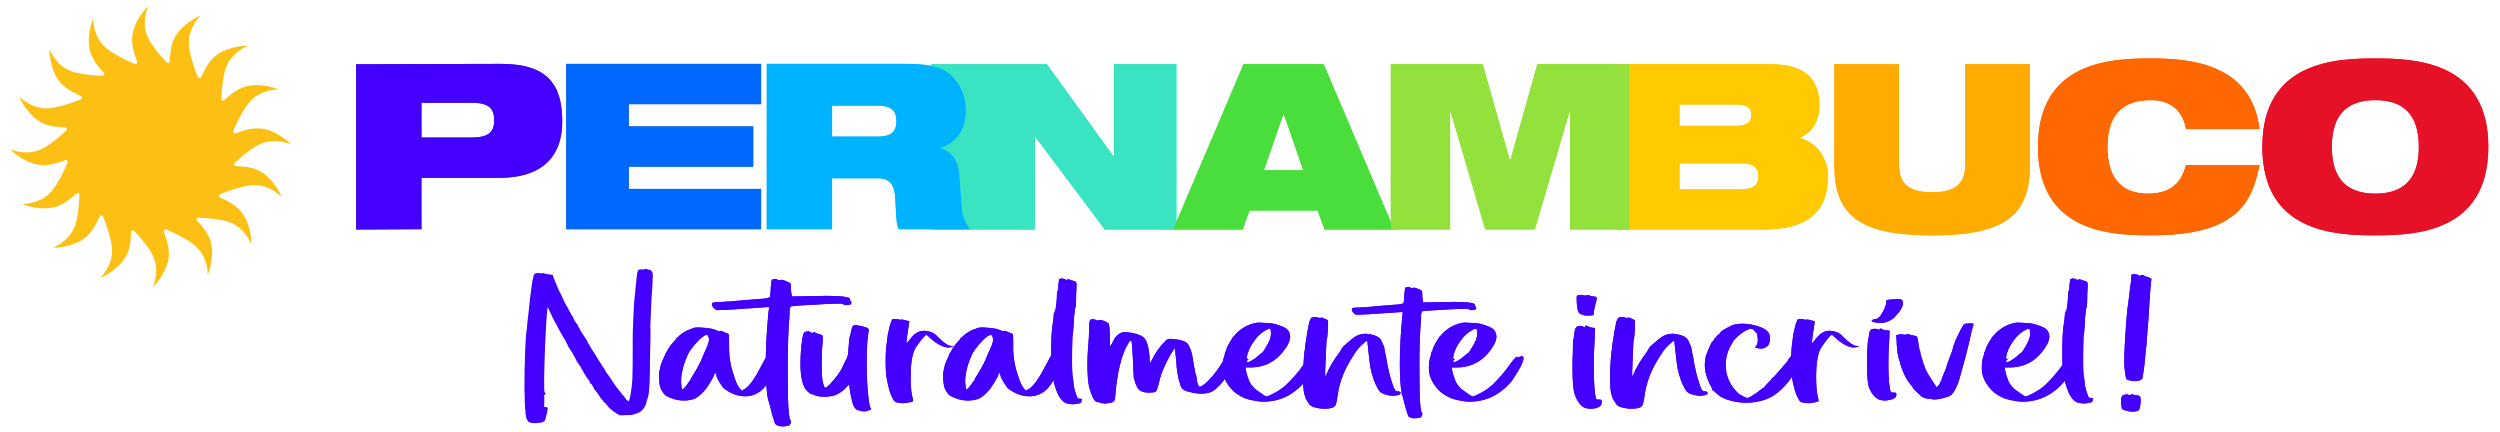 <?xml version="1.0" encoding="utf-8"?>
<!-- Generator: Adobe Illustrator 25.2.1, SVG Export Plug-In . SVG Version: 6.00 Build 0)  -->
<svg version="1.1" id="Camada_1" xmlns="http://www.w3.org/2000/svg" xmlns:xlink="http://www.w3.org/1999/xlink" x="0px" y="0px"
	 viewBox="0 0 1283.17 221.7" style="enable-background:new 0 0 1283.17 221.7;" xml:space="preserve">
<style type="text/css">
	.st0{clip-path:url(#SVGID_2_);fill:#FBC013;}
	.st1{clip-path:url(#SVGID_2_);fill:#FFCA00;}
	.st2{clip-path:url(#SVGID_2_);fill:#FFAC00;}
	.st3{clip-path:url(#SVGID_2_);fill:#FF6700;}
	.st4{clip-path:url(#SVGID_2_);fill:#E61126;}
	.st5{clip-path:url(#SVGID_2_);fill:#3AE4C2;}
	.st6{clip-path:url(#SVGID_2_);fill:#4ADE3D;}
	.st7{clip-path:url(#SVGID_2_);fill:#93E13C;}
	.st8{clip-path:url(#SVGID_2_);fill:#3C4898;}
	.st9{clip-path:url(#SVGID_2_);fill:#3463AC;}
	.st10{clip-path:url(#SVGID_2_);fill:#00B3FF;}
	.st11{clip-path:url(#SVGID_2_);fill:#4400FF;}
	.st12{clip-path:url(#SVGID_2_);fill:#0068FF;}
</style>
<g>
	<defs>
		<rect id="SVGID_1_" x="-304.48" y="-427.26" width="1920" height="1080"/>
	</defs>
	<clipPath id="SVGID_2_">
		<use xlink:href="#SVGID_1_"  style="overflow:visible;"/>
	</clipPath>
	<path class="st0" d="M144.22,69.98c-4.48-2.85-8.23-4.11-12.15-4.11c-3.08,0-6.3,0.74-11.15,2.55c-0.34,0.13-0.73,0.04-0.98-0.22
		c-0.26-0.26-0.33-0.65-0.19-0.99c1.67-4,4.33-9.67,7.61-13.97c4.54-5.98,11.44-7.22,15.68-7.36c-1.61-0.65-3.72-1.33-6.28-1.74
		c-1.93-0.32-3.65-0.47-5.26-0.47c-6.74,0-11.07,2.82-16.27,7.68c-0.27,0.25-0.67,0.32-1.01,0.17c-0.34-0.15-0.55-0.49-0.54-0.86
		c0.1-3.97,0.5-9.71,1.82-14.52c1.28-4.66,4.44-8.58,9.14-11.32c0.93-0.55,1.84-0.99,2.66-1.36h-0.08c-2.09,0-4.24,0.25-6.4,0.73
		c-4.96,1.11-8.38,2.74-11.09,5.29c-2.35,2.21-4.23,5.12-6.48,10.07c-0.15,0.33-0.49,0.54-0.85,0.54c-0.37-0.01-0.7-0.23-0.83-0.57
		c-1.65-4-3.77-9.9-4.5-15.26c-0.65-4.79,0.72-9.63,3.97-14c0.64-0.86,1.29-1.63,1.91-2.29c-1.6,0.68-3.57,1.69-5.67,3.2
		c-8.24,5.92-9.83,11.27-10.13,20.32c-0.01,0.37-0.24,0.7-0.59,0.83c-0.35,0.13-0.74,0.04-0.99-0.23
		c-2.73-2.88-6.51-7.22-8.98-11.55c-2.39-4.2-2.93-9.2-1.54-14.47c0.27-1.04,0.6-1.99,0.92-2.84c-1.23,1.22-2.68,2.9-4.07,5.09
		c-2.72,4.29-3.99,7.86-4.1,11.59c-0.1,3.22,0.63,6.61,2.54,11.71c0.13,0.34,0.04,0.73-0.22,0.98c-0.26,0.25-0.65,0.33-0.99,0.19
		c-4-1.67-9.66-4.34-13.97-7.6c-3.85-2.92-6.3-7.32-7.1-12.71c-0.15-1.07-0.23-2.07-0.26-2.97c-0.65,1.61-1.33,3.72-1.74,6.27
		c-1.64,10.01,1.02,14.92,7.21,21.53c0.25,0.27,0.32,0.67,0.17,1.01c-0.15,0.34-0.49,0.55-0.86,0.54c-3.97-0.1-9.71-0.5-14.52-1.82
		c-4.66-1.28-8.58-4.44-11.32-9.14c-0.54-0.93-0.99-1.83-1.35-2.66c-0.01,1.74,0.16,3.95,0.72,6.47c1.11,4.96,2.74,8.38,5.29,11.09
		c2.21,2.35,5.12,4.23,10.07,6.49c0.33,0.15,0.55,0.49,0.54,0.85c-0.01,0.37-0.23,0.69-0.57,0.83c-4,1.65-9.9,3.77-15.26,4.5
		c-0.79,0.11-1.59,0.16-2.37,0.16c-4.23,0-8.48-1.61-12.3-4.64c-0.6-0.47-1.14-0.95-1.62-1.4c0.68,1.6,1.69,3.57,3.2,5.67
		c5.92,8.24,11.27,9.83,20.32,10.12c0.37,0.01,0.7,0.25,0.83,0.59c0.13,0.35,0.04,0.74-0.23,0.99c-2.88,2.73-7.22,6.51-11.56,8.98
		c-2.68,1.53-5.65,2.3-8.84,2.3c-3.29,0-6.26-0.82-8.46-1.67c1.22,1.23,2.9,2.67,5.08,4.06c4.48,2.84,8.23,4.11,12.15,4.11
		c3.07,0,6.3-0.74,11.14-2.55c0.34-0.13,0.73-0.04,0.99,0.22c0.25,0.26,0.33,0.65,0.18,0.99c-1.66,4-4.33,9.67-7.6,13.97
		c-4.54,5.98-11.44,7.22-15.68,7.36c1.61,0.65,3.72,1.33,6.27,1.74c1.93,0.32,3.65,0.47,5.26,0.47c6.74,0,11.07-2.82,16.27-7.68
		c0.27-0.25,0.67-0.32,1-0.17c0.34,0.15,0.55,0.49,0.54,0.86c-0.1,3.97-0.5,9.71-1.82,14.53c-1.27,4.66-4.43,8.58-9.14,11.32
		c-0.93,0.54-1.84,0.99-2.66,1.36h0.08c2.09,0,4.24-0.24,6.39-0.73c4.96-1.11,8.38-2.74,11.1-5.29c2.35-2.2,4.23-5.12,6.49-10.07
		c0.15-0.33,0.49-0.54,0.85-0.54c0.37,0.01,0.7,0.23,0.83,0.57c1.65,4,3.77,9.9,4.5,15.26c0.66,4.79-0.71,9.63-3.96,14
		c-0.64,0.86-1.3,1.63-1.91,2.29c1.6-0.68,3.57-1.7,5.67-3.21c8.24-5.92,9.83-11.27,10.12-20.32c0.01-0.37,0.25-0.7,0.59-0.83
		c0.11-0.04,0.22-0.06,0.33-0.06c0.25,0,0.49,0.1,0.67,0.29c2.74,2.88,6.51,7.22,8.99,11.56c2.39,4.2,2.93,9.2,1.54,14.47
		c-0.27,1.04-0.59,2-0.92,2.84c1.23-1.22,2.68-2.9,4.07-5.09c2.72-4.29,3.99-7.86,4.1-11.59c0.1-3.22-0.63-6.61-2.54-11.71
		c-0.13-0.34-0.04-0.73,0.22-0.98c0.26-0.26,0.65-0.33,0.99-0.19c4,1.66,9.67,4.33,13.97,7.61c3.85,2.92,6.3,7.31,7.1,12.71
		c0.16,1.06,0.23,2.07,0.26,2.97c0.65-1.61,1.33-3.72,1.74-6.27c1.64-10.01-1.02-14.92-7.21-21.53c-0.25-0.27-0.32-0.66-0.17-1
		c0.15-0.34,0.49-0.55,0.86-0.54c3.97,0.1,9.71,0.5,14.52,1.82c4.66,1.28,8.58,4.44,11.32,9.14c0.54,0.93,0.99,1.83,1.35,2.66
		c0.01-1.74-0.16-3.95-0.72-6.47c-1.11-4.96-2.74-8.38-5.29-11.09c-2.2-2.35-5.12-4.23-10.07-6.49c-0.33-0.15-0.54-0.49-0.54-0.85
		s0.23-0.69,0.57-0.83c4-1.65,9.9-3.77,15.26-4.5c0.79-0.11,1.58-0.16,2.37-0.16c4.23,0,8.48,1.6,12.3,4.64
		c0.6,0.47,1.14,0.95,1.62,1.4c-0.68-1.6-1.69-3.57-3.2-5.67c-5.92-8.24-11.27-9.83-20.32-10.13c-0.37-0.01-0.7-0.24-0.83-0.59
		c-0.13-0.35-0.04-0.74,0.23-0.99c2.88-2.73,7.22-6.51,11.56-8.98c2.68-1.53,5.65-2.3,8.84-2.3c3.29,0,6.26,0.82,8.46,1.67
		C148.07,72.8,146.4,71.36,144.22,69.98"/>
	<path class="st1" d="M829.23,32.96h79.55c17.47,0,25.08,7.49,25.08,21.15c0,7.6-3.57,14.02-10.1,16.52v0.24
		c10.93,2.85,14.5,13.07,14.5,19.37c0,16.64-8.32,27.57-33.16,27.57h-75.86V32.96z M862.03,64.57h28.56c6.78,0,8.32-2.26,8.32-5.59
		c0-3.21-1.54-5.35-8.32-5.35h-28.56V64.57z M862.03,97.14h31.89c6.66,0,8.67-2.85,8.67-6.65c0-3.68-2.02-6.66-8.67-6.66h-31.89
		V97.14z"/>
	<path class="st2" d="M941.55,32.96h33.12V84.3c0,10.93,6.22,14.38,17.03,14.38c10.81,0,17.03-3.45,17.03-14.38V32.96h33.12v52.65
		c0,26.98-16.09,35.18-50.15,35.18c-34.06,0-50.15-8.2-50.15-35.18V32.96z"/>
	<path class="st3" d="M1159.75,84.77c-2.26,11.29-5.82,20.21-14.26,26.38c-8.2,6.18-21.04,9.63-41.47,9.63
		c-20.32,0-57.99-1.31-57.99-45.39c0-43.97,37.67-45.4,57.99-45.4c20.08,0,51.46,2.49,55.74,36.25h-37.79
		c-0.95-6.06-4.99-14.86-17.94-14.86c-13.79,0-22.34,6.77-22.34,24.01c0,17.23,8.32,24,20.68,24c10.58,0,16.88-4.28,19.61-14.62
		H1159.75z"/>
	<path class="st4" d="M1219.18,29.99c20.32,0,57.99,1.42,57.99,45.4c0,43.97-37.67,45.4-57.99,45.4c-20.32,0-57.99-1.31-57.99-45.4
		C1161.19,31.42,1198.86,29.99,1219.18,29.99 M1219.18,99.39c13.78,0,22.34-6.77,22.34-24c0-17.23-8.56-24.01-22.34-24.01
		c-13.79,0-22.34,6.77-22.34,24.01C1196.84,92.62,1205.4,99.39,1219.18,99.39"/>
	<polygon class="st5" points="478.03,32.96 537.36,32.96 571.35,80.02 571.71,80.02 571.71,32.96 603.8,32.96 603.8,117.82 
		567.07,117.82 531.42,70.28 531.19,70.28 531.19,117.82 478.03,117.82 	"/>
	<path class="st6" d="M638.27,32.96h41.12l36.13,84.85h-35.65l-3.57-9.74h-34.94l-3.56,9.74h-35.65L638.27,32.96z M658.95,58.63
		h-0.24l-9.98,28.76h20.2L658.95,58.63z"/>
	<polygon class="st7" points="713.86,32.96 761.04,32.96 774.95,82.28 775.18,82.28 789.09,32.96 836.27,32.96 836.27,117.82 
		805.85,117.82 805.85,57.21 805.61,57.21 787.78,117.82 762.35,117.82 744.52,57.21 744.29,57.21 744.29,117.82 713.86,117.82 	"/>
	<path class="st8" d="M182.81,32.96l74.45-0.17c23.77,0,31.33,10.7,31.33,29.59c0,16.28-8.56,28.88-32.33,28.88h-39.95v26.38
		l-33.51,0.17V32.96z M216.32,70.58h25.68c8.56,0,11.65-2.62,11.65-8.79c0-6.54-3.09-9.03-11.65-9.03h-25.68V70.58z"/>
	<polygon class="st9" points="290.6,32.79 390.65,32.79 390.65,53.47 322.76,53.47 322.76,64.88 386.61,64.88 386.61,85.56 
		322.76,85.56 322.76,96.96 390.65,96.96 390.65,117.64 290.6,117.64 	"/>
	<path class="st10" d="M393.56,32.79h70.59c9.62,0,15.45,0.83,20.08,3.09c6.3,3.21,11.53,11.17,11.53,20.56
		c0,8.08-3.21,16.52-13.07,19.37v0.24c5.11,1.43,9.03,5.59,9.63,13.07l1.42,18.54c0.36,3.8,1.9,7.25,4.16,9.98h-36.6
		c-1.31-2.49-1.19-6.18-1.78-16.04c-0.36-6.3-2.49-10.1-8.68-10.1h-23.77v26.14h-33.51V32.79z M427.07,70.11h23.77
		c6.66,0,9.27-2.62,9.27-7.96c0-6.54-4.16-7.96-9.75-7.96h-23.29V70.11z"/>
	<path class="st1" d="M829.23,32.96h79.55c17.47,0,25.08,7.49,25.08,21.15c0,7.6-3.57,14.02-10.1,16.52v0.24
		c10.93,2.85,14.5,13.07,14.5,19.37c0,16.64-8.32,27.57-33.16,27.57h-75.86V32.96z M862.03,64.57h28.56c6.78,0,8.32-2.26,8.32-5.59
		c0-3.21-1.54-5.35-8.32-5.35h-28.56V64.57z M862.03,97.14h31.89c6.66,0,8.67-2.85,8.67-6.65c0-3.68-2.02-6.66-8.67-6.66h-31.89
		V97.14z"/>
	<path class="st2" d="M941.55,32.96h33.12V84.3c0,10.93,6.22,14.38,17.03,14.38c10.81,0,17.03-3.45,17.03-14.38V32.96h33.12v52.65
		c0,26.98-16.09,35.18-50.15,35.18c-34.06,0-50.15-8.2-50.15-35.18V32.96z"/>
	<path class="st3" d="M1159.75,84.77c-2.26,11.29-5.82,20.21-14.26,26.38c-8.2,6.18-21.04,9.63-41.47,9.63
		c-20.32,0-57.99-1.31-57.99-45.39c0-43.97,37.67-45.4,57.99-45.4c20.08,0,51.46,2.49,55.74,36.25h-37.79
		c-0.95-6.06-4.99-14.86-17.94-14.86c-13.79,0-22.34,6.77-22.34,24.01c0,17.23,8.32,24,20.68,24c10.58,0,16.88-4.28,19.61-14.62
		H1159.75z"/>
	<path class="st4" d="M1219.18,29.99c20.32,0,57.99,1.42,57.99,45.4c0,43.97-37.67,45.4-57.99,45.4c-20.32,0-57.99-1.31-57.99-45.4
		C1161.19,31.42,1198.86,29.99,1219.18,29.99 M1219.18,99.39c13.78,0,22.34-6.77,22.34-24c0-17.23-8.56-24.01-22.34-24.01
		c-13.79,0-22.34,6.77-22.34,24.01C1196.84,92.62,1205.4,99.39,1219.18,99.39"/>
	<polygon class="st5" points="478.03,32.96 537.36,32.96 571.35,80.02 571.71,80.02 571.71,32.96 603.8,32.96 603.8,117.82 
		567.07,117.82 531.42,70.28 531.19,70.28 531.19,117.82 478.03,117.82 	"/>
	<path class="st6" d="M638.27,32.96h41.12l36.13,84.85h-35.65l-3.57-9.74h-34.94l-3.56,9.74h-35.65L638.27,32.96z M658.95,58.63
		h-0.24l-9.98,28.76h20.2L658.95,58.63z"/>
	<polygon class="st7" points="713.86,32.96 761.04,32.96 774.95,82.28 775.18,82.28 789.09,32.96 836.27,32.96 836.27,117.82 
		805.85,117.82 805.85,57.21 805.61,57.21 787.78,117.82 762.35,117.82 744.52,57.21 744.29,57.21 744.29,117.82 713.86,117.82 	"/>
	<path class="st11" d="M182.81,32.96l74.45-0.17c23.77,0,31.33,10.7,31.33,29.59c0,16.28-8.56,28.88-32.33,28.88h-39.95v26.38
		l-33.51,0.17V32.96z M216.32,70.58h25.68c8.56,0,11.65-2.62,11.65-8.79c0-6.54-3.09-9.03-11.65-9.03h-25.68V70.58z"/>
	<polygon class="st12" points="290.6,32.79 390.65,32.79 390.65,53.47 322.76,53.47 322.76,64.88 386.61,64.88 386.61,85.56 
		322.76,85.56 322.76,96.96 390.65,96.96 390.65,117.64 290.6,117.64 	"/>
	<path class="st10" d="M393.56,32.79h70.59c9.62,0,15.45,0.83,20.08,3.09c6.3,3.21,11.53,11.17,11.53,20.56
		c0,8.08-3.21,16.52-13.07,19.37v0.24c5.11,1.43,9.03,5.59,9.63,13.07l1.42,18.54c0.36,3.8,1.9,7.25,4.16,9.98h-36.6
		c-1.31-2.49-1.19-6.18-1.78-16.04c-0.36-6.3-2.49-10.1-8.68-10.1h-23.77v26.14h-33.51V32.79z M427.07,70.11h23.77
		c6.66,0,9.27-2.62,9.27-7.96c0-6.54-4.16-7.96-9.75-7.96h-23.29V70.11z"/>
	<path class="st11" d="M347.23,205.18c-1.86-0.45-3.64-1.13-5.35-2.04c-1.14-0.81-2.14-2.26-3-4.35c-0.43-1.72-0.64-3.63-0.64-5.71
		c0-1.09,0.07-1.99,0.22-2.72c0.29-0.72,0.43-1.36,0.43-1.9c0.14-0.82,0.64-2.22,1.5-4.22c0.72-1.36,1.07-2.22,1.07-2.59
		c0.29-0.45,0.5-0.77,0.64-0.95c0.29-0.27,0.43-0.54,0.43-0.82c0.86-1.63,2.28-3.49,4.28-5.58c0.28-0.27,0.43-0.45,0.43-0.55v-0.14
		c-0.14,0-0.21-0.05-0.21-0.14h0.21c0.43-0.18,0.92-0.59,1.5-1.22c1.85-1.63,4.07-2.86,6.64-3.67c0.71-0.36,1.71-0.54,3-0.54
		c0.57,0,1.28,0.05,2.14,0.14c3.43,0.18,5.92,0.68,7.49,1.5c0.43,0.18,0.86,0.27,1.28,0.27c0.28,0,0.43-0.05,0.43-0.14h0.21
		c0.28,0,0.78,0.18,1.5,0.54c1.14,0.54,1.78,0.82,1.93,0.82c0.43,0,0.67,0.29,0.75,0.88c0.07,0.59,0.11,2.2,0.11,4.83
		c-0.14,5.8,0.71,11.2,2.57,16.19c0.71,2.45,1.5,4.31,2.36,5.58l1.5,1.9l1.71-0.95c2-1.36,4.07-3.95,6.21-7.75l6.64-12.24
		c0-0.09,0.07-0.14,0.21-0.14c0.43,0,0.93,0.14,1.5,0.41c0.29,0.18,0.5,0.27,0.64,0.27l0.21-0.14h0.43c0.71,0,1.64,0.32,2.78,0.95
		c0,0.09-0.18,0.66-0.53,1.7c-0.36,1.04-0.89,2.38-1.61,4.01c-0.57,1-0.86,1.59-0.86,1.77c0,0.09-0.36,0.82-1.07,2.17
		c-3.14,8.53-7.92,12.79-14.35,12.79c-4,0-7.78-1.45-11.35-4.35c-2.43-3.45-3.64-5.71-3.64-6.8c0-0.45-0.21-0.73-0.64-0.82
		c-0.14,0-0.21,0.14-0.21,0.41c0,0.82-1.36,3.26-4.07,7.34c-2,2.54-3.93,4.31-5.78,5.31c-1.71,0.73-3.64,1.09-5.78,1.09
		C349.8,205.59,348.51,205.46,347.23,205.18 M352.8,197.16c0.86-1.27,1.35-1.9,1.5-1.9c0-0.18,0.07-0.36,0.21-0.54
		c0-0.27,0.14-0.59,0.43-0.95c2.28-3.54,3.99-6.62,5.14-9.25c0.28-0.63,0.71-1.68,1.28-3.13c1.71-3.45,2.57-5.85,2.57-7.21
		c0-0.36-0.07-0.68-0.22-0.95c-0.14-0.63-0.36-1.04-0.64-1.23l-0.21-0.13c-0.86,0-2.21,0.86-4.07,2.58c-2.29,2.45-4,4.58-5.14,6.39
		c-0.14,0.27-0.29,0.54-0.43,0.82c-2.43,5.17-3.64,9.89-3.64,14.15c0,0.91,0.07,1.68,0.21,2.31c0,0.36,0.07,0.82,0.21,1.36v0.54
		l0.86-0.54C351.44,199.02,352.08,198.25,352.8,197.16"/>
	<path class="st11" d="M399.98,218.67c-1.12-0.3-1.84-0.71-2.16-1.22c-0.96-2.64-1.92-6-2.88-10.07c-0.16-0.92-0.4-1.63-0.72-2.14
		c-0.8-4.17-1.2-10.12-1.2-17.86c0-8.34,0.48-17.5,1.44-27.47c0.16-0.71,0.24-1.27,0.24-1.68c0-0.51-0.16-0.71-0.48-0.61h-0.48
		c-0.48,0-1.84,0.1-4.08,0.3c-2.24,0.2-3.84,0.31-4.81,0.31c-8.17,0.61-13.53,0.92-16.1,0.92h-0.96c-1.6-0.92-2.4-1.93-2.4-3.05
		c0-0.41,0.16-0.66,0.48-0.76c0.8-0.2,2.01-0.31,3.6-0.31c4.01-0.2,8.01-0.51,12.01-0.91c1.12-0.1,3.6-0.31,7.45-0.61
		c4.16-0.2,6.25-0.61,6.25-1.22c0-0.31,0.08-0.76,0.24-1.37c0-0.31,0.08-1.63,0.24-3.97c0.16-1.53,0.28-2.49,0.36-2.9
		c0.08-0.4,0.44-0.66,1.08-0.76c0.32-0.1,0.64-0.15,0.96-0.15c0.32,0,0.56,0.1,0.72,0.3c0.64,0.3,1.2,0.46,1.68,0.46
		c0.16,0,0.24-0.05,0.24-0.15c0-0.1,0.08-0.15,0.24-0.15c0.96,0,2.56,0.61,4.8,1.83c0.16,0.71,0.24,1.93,0.24,3.66
		c0.16,1.12,0.28,1.91,0.36,2.37c0.08,0.46,0.2,0.69,0.36,0.69h0.24c0.32,0,3.92-0.05,10.81-0.15c2.4-0.1,4.48-0.15,6.25-0.15
		c4.32,0,7.45,0.15,9.37,0.46c1.92,0.3,2.88,0.66,2.88,1.07v0.31c0,0.3,0.08,0.56,0.24,0.76c0.32,0,0.48,0.3,0.48,0.92
		c0,0.71-0.4,1.07-1.2,1.07c-0.48,0.1-0.88,0.15-1.2,0.15c-1.12,0-1.76-0.2-1.92-0.61c0-0.1-0.72-0.15-2.16-0.15
		c-3.21,0-9.61,0.31-19.22,0.92c-3.21,0.2-5.04,0.41-5.53,0.61c-0.16,0.31-0.32,0.92-0.48,1.83v2.44
		c-0.64,6.62-0.96,15.88-0.96,27.78c0,5.39,0.04,10.02,0.12,13.89c0.08,3.87,0.24,6.84,0.48,8.93c0.24,2.09,0.52,3.23,0.84,3.43
		c0.16,0.1,0.24,0.31,0.24,0.61c0,0.71-0.32,1.42-0.96,2.14c-1.28,0.3-2.4,0.46-3.36,0.46
		C401.02,218.82,400.46,218.77,399.98,218.67"/>
	<path class="st11" d="M440.64,210.61c-1.66-0.28-2.8-2.1-3.44-5.45c-0.38-1.49-0.7-3.05-0.95-4.69c-0.26-1.63-0.38-2.54-0.38-2.72
		v-0.28c-0.26,0-0.7,0.38-1.34,1.12c-1.4,1.77-3.43,3.22-6.11,4.34c-1.78,0.47-3.56,0.7-5.34,0.7c-2.29,0-4.2-0.37-5.73-1.12
		l-0.76-0.28c0,0.1-0.07,0.14-0.19,0.14c-0.13,0-0.57-0.33-1.34-0.98c-0.76-0.65-1.34-1.26-1.72-1.82c-1.66-2.7-2.48-6.9-2.48-12.59
		c0-4.2,0.25-8.16,0.76-11.89c0-0.47,0.12-1.17,0.38-2.1c0.26-1.68,0.64-2.52,1.15-2.52c0.51-0.28,1.02-0.42,1.53-0.42
		c0.63,0,1.08,0.19,1.34,0.56c0.12,0.09,0.25,0.14,0.38,0.14h0.19c0.25,0,0.45,0.09,0.57,0.28v0.14c0.13,0,0.19-0.09,0.19-0.28
		c0-0.28,0.13-0.46,0.38-0.56c0.25,0,0.57,0.19,0.95,0.56c0.64,0.28,1.02,0.42,1.15,0.42c0.25,0,0.7,0.14,1.34,0.42
		c0.38,0.1,0.67,0.24,0.86,0.42c0.19,0.19,0.29,0.65,0.29,1.4c0,1.03-0.13,2.85-0.38,5.46c-0.13,2.8-0.19,5.5-0.19,8.11
		c0,2.71,0.06,4.9,0.19,6.58c0.38,2.99,0.89,4.76,1.53,5.32h0.19c0.38,0,1.18-0.63,2.39-1.89c1.21-1.26,2.45-2.73,3.72-4.41
		c1.27-1.68,2.16-3.12,2.67-4.34c0.38-0.84,0.89-1.91,1.53-3.22c1.02-1.49,1.52-3.54,1.52-6.16c0.13-2.05,0.26-3.61,0.38-4.69
		c0.13-1.07,0.25-1.65,0.38-1.75l0.38-1.4c0.38-2.33,0.83-3.68,1.34-4.06c0.38-0.19,0.83-0.28,1.34-0.28c0.64,0,1.02,0.09,1.15,0.28
		c0,0.09,0.19,0.14,0.57,0.14h0.38c0.76,0,1.34,0.14,1.72,0.42c0.25,0.19,0.51,0.28,0.76,0.28h0.19c0.51,0,1.15,0.37,1.91,1.12
		c-0.76,3.55-1.15,9.28-1.15,17.21c0,6.34,0.25,11.94,0.77,16.78c0.38,3.55,0.76,5.6,1.14,6.16c0.25,0.28,0.38,0.51,0.38,0.7
		c0,0.19-0.38,0.42-1.15,0.7c-0.76,0.37-1.59,0.56-2.48,0.56C442.61,211.17,441.66,210.98,440.64,210.61"/>
	<path class="st11" d="M461.01,206.68c-1.29-0.09-2.14-0.68-2.57-1.77c-1.14-1.99-1.93-4.08-2.35-6.26c-0.29-0.9-0.43-1.54-0.43-1.9
		c-0.29-0.9-0.57-2.45-0.86-4.62c-0.15-1.54-0.22-3.76-0.22-6.67c0-2.9,0.07-4.99,0.22-6.26c0-0.45,0.14-1.72,0.43-3.81
		c0.28-2.17,0.43-3.31,0.43-3.4l0.43-2.04c0.57-2.81,1.21-4.85,1.93-6.12c0.28-0.09,0.71-0.14,1.28-0.14c0.86,0,1.57,0.09,2.14,0.27
		c0.29,0.18,0.5,0.27,0.64,0.27l0.21-0.14c0-0.09,0.07-0.13,0.21-0.13c0.43,0,1.14,0.13,2.14,0.41l2.14,0.54l-0.22,1.22
		c-0.86,5.26-1.28,8.52-1.28,9.79v0.27c0.14,0,0.71-0.63,1.71-1.9c2.14-2.99,4.5-4.49,7.06-4.49h0.64c2.85,0.18,5.07,1.22,6.64,3.13
		c3.14,3.08,5.42,4.62,6.85,4.62h0.43c0.43,0,0.64,0.05,0.64,0.14c0,0.27-0.79,0.5-2.35,0.68c-2.71,0-5.92-1.68-9.63-5.03
		c-1-1-1.64-1.5-1.93-1.5c-1.15,0.9-2.78,2.9-4.93,5.99c-2,2.63-3,7.89-3,15.78c0,5.17,0.43,9.07,1.29,11.7v0.27
		c0,0.36-0.5,0.64-1.5,0.82c-1.29,0.36-2.57,0.54-3.85,0.54C462.65,206.95,461.86,206.86,461.01,206.68"/>
	<path class="st11" d="M493.06,205.18c-1.86-0.45-3.64-1.13-5.35-2.04c-1.14-0.81-2.14-2.26-3-4.35c-0.43-1.72-0.64-3.63-0.64-5.71
		c0-1.09,0.08-1.99,0.21-2.72c0.29-0.72,0.43-1.36,0.43-1.9c0.14-0.82,0.64-2.22,1.5-4.22c0.72-1.36,1.07-2.22,1.07-2.59
		c0.28-0.45,0.5-0.77,0.64-0.95c0.28-0.27,0.43-0.54,0.43-0.82c0.86-1.63,2.28-3.49,4.28-5.58c0.28-0.27,0.43-0.45,0.43-0.55v-0.14
		c-0.14,0-0.22-0.05-0.22-0.14h0.22c0.43-0.18,0.92-0.59,1.5-1.22c1.85-1.63,4.07-2.86,6.64-3.67c0.71-0.36,1.71-0.54,3-0.54
		c0.57,0,1.28,0.05,2.14,0.14c3.43,0.18,5.92,0.68,7.49,1.5c0.43,0.18,0.86,0.27,1.29,0.27c0.28,0,0.43-0.05,0.43-0.14h0.21
		c0.28,0,0.78,0.18,1.5,0.54c1.14,0.54,1.78,0.82,1.93,0.82c0.43,0,0.67,0.29,0.75,0.88c0.07,0.59,0.11,2.2,0.11,4.83
		c-0.15,5.8,0.71,11.2,2.57,16.19c0.71,2.45,1.5,4.31,2.36,5.58l1.5,1.9l1.71-0.95c2-1.36,4.07-3.95,6.21-7.75l6.64-12.24
		c0-0.09,0.07-0.14,0.22-0.14c0.43,0,0.93,0.14,1.5,0.41c0.28,0.18,0.5,0.27,0.64,0.27l0.22-0.14h0.43c0.71,0,1.64,0.32,2.78,0.95
		c0,0.09-0.18,0.66-0.53,1.7c-0.36,1.04-0.89,2.38-1.61,4.01c-0.57,1-0.86,1.59-0.86,1.77c0,0.09-0.36,0.82-1.07,2.17
		c-3.14,8.53-7.92,12.79-14.35,12.79c-4,0-7.78-1.45-11.35-4.35c-2.43-3.45-3.64-5.71-3.64-6.8c0-0.45-0.22-0.73-0.64-0.82
		c-0.14,0-0.21,0.14-0.21,0.41c0,0.82-1.36,3.26-4.07,7.34c-2,2.54-3.93,4.31-5.78,5.31c-1.71,0.73-3.64,1.09-5.78,1.09
		C495.62,205.59,494.34,205.46,493.06,205.18 M498.62,197.16c0.86-1.27,1.36-1.9,1.5-1.9c0-0.18,0.07-0.36,0.21-0.54
		c0-0.27,0.14-0.59,0.43-0.95c2.28-3.54,3.99-6.62,5.14-9.25c0.28-0.63,0.71-1.68,1.28-3.13c1.71-3.45,2.57-5.85,2.57-7.21
		c0-0.36-0.08-0.68-0.22-0.95c-0.14-0.63-0.36-1.04-0.64-1.23l-0.21-0.13c-0.86,0-2.21,0.86-4.07,2.58c-2.29,2.45-4,4.58-5.14,6.39
		c-0.14,0.27-0.29,0.54-0.43,0.82c-2.43,5.17-3.64,9.89-3.64,14.15c0,0.91,0.07,1.68,0.21,2.31c0,0.36,0.07,0.82,0.21,1.36v0.54
		l0.86-0.54C497.26,199.02,497.91,198.25,498.62,197.16"/>
	<path class="st11" d="M547.86,207.14c-1.71-0.39-3.29-1.88-4.71-4.46c-1.71-3.76-2.86-8.06-3.42-12.91
		c-0.15-2.5-0.22-5.36-0.22-8.57c0-5.87,0.22-10.45,0.64-13.73c0.28-1.25,0.57-3.76,0.86-7.51c0-2.5,0.14,1.48,0.43,0.69
		c0.71-3.6,1.07-6.96,1.07-10.1c0-0.7,0.14-1.18,0.43-1.41c0-0.16,0.07-0.74,0.21-1.76c0.14-1.17,0.21-1.92,0.21-2.23
		c0.14-0.71,0.22-1.21,0.22-1.53c0-0.31,0.07-0.47,0.21-0.47h0.43c0.14,0,0.21-0.04,0.21-0.12c0-0.16,0.14-0.2,0.43-0.12
		c0.43,0,1.07,0.16,1.93,0.47l1.07,0.59v-0.59c0-0.15,0.07-0.23,0.21-0.23c0.14,0.23,0.43,0.35,0.86,0.35c0.28,0,0.5,0.08,0.64,0.24
		c0,0.08,0.14,0.16,0.43,0.23c0.43,0,0.93,0.12,1.5,0.35c0.43,0.16,0.71,0.35,0.86,0.59c0.14,0.24,0.21,0.82,0.21,1.76
		c0,0.94-0.08,2.27-0.21,3.99c0,3.13-0.07,5.44-0.21,6.92c0,1.17-0.22-1.51-0.64,3.18c-0.29,1.88-0.43,3.87-0.43,5.99
		c-0.14,2.58-0.36,4.69-0.64,6.34c-0.14,3.44-0.21,7.48-0.21,12.09c0,3.36,0.07,5.79,0.21,7.28c0.28,1.41,0.5,3.1,0.64,5.05
		c0.28,2.11,0.93,4.34,1.93,6.69c0.14,0.31,0.64,0.47,1.5,0.47c0.57,0,0.86,0.08,0.86,0.23c0,0.16-0.07,0.31-0.21,0.47
		c0,0.47-0.07,0.82-0.21,1.06c0,0.47-1.36,0.82-4.07,1.06C550.01,207.5,549.01,207.38,547.86,207.14"/>
	<path class="st11" d="M564.98,206.82c-1-0.36-1.71-0.54-2.14-0.54c-1.28-0.45-2.57-3.04-3.85-7.75c-0.57-2.72-0.86-6.58-0.86-11.56
		c0-3.27,0.14-6.48,0.43-9.66c0.29-2.99,0.43-5.71,0.43-8.16c0-2.36,0.14-3.94,0.43-4.76c0.28-0.36,0.78-0.55,1.5-0.55
		c0.57,0,1.14,0.13,1.71,0.41c0.28,0.18,0.57,0.27,0.86,0.27c0.14,0,0.28-0.05,0.43-0.13c0.14-0.09,0.28-0.14,0.43-0.14
		c1.42,0,3,0.59,4.71,1.77c0.43,1.73,0.64,4.58,0.64,8.57v3.4l1.07-1.77c0.71-1.27,1.14-2.08,1.29-2.45
		c0.71-1.18,1.85-2.18,3.42-2.99c0.57-0.18,1.21-0.27,1.93-0.27c1.57,0,3.32,0.25,5.25,0.75c1.93,0.5,3.32,1.11,4.18,1.84
		c1.71,1.27,2.78,4.76,3.21,10.47c0,1.18,0.07,2.04,0.21,2.58v0.14c0.14,0,0.43-0.45,0.86-1.36c2-4.08,4.5-7.53,7.49-10.34
		c0.57-0.45,1.29-0.68,2.14-0.68c0.43,0,1,0.05,1.71,0.14c3.14,0.27,5.42,0.95,6.85,2.04c1.57,1.9,2.64,5.22,3.21,9.93
		c0.29,1.27,0.43,2.13,0.43,2.58c0.28,0.64,0.43,1.36,0.43,2.18c0.28,1,0.43,1.59,0.43,1.77c0.29,0.27,0.43,0.95,0.43,2.04
		c0.28,2.18,0.78,3.49,1.5,3.94c0.29,0,0.78-0.23,1.5-0.68c0.71-0.45,1.57-1.13,2.57-2.04c3.14-3.08,6.21-7.25,9.21-12.51
		c0.71-1.27,1.25-2.22,1.61-2.86c0.35-0.63,0.61-0.95,0.75-0.95c0.14,0,0.21,0.13,0.21,0.41c0,0.18,0.07,0.27,0.21,0.27
		c0.14,0,0.43-0.09,0.86-0.27c0.43-0.18,0.71-0.27,0.86-0.27c0.28,0,0.57,0.09,0.86,0.27c0.28,0,0.43,0.18,0.43,0.54
		c0,0.36-0.14,1.09-0.43,2.18c-0.72,2.63-2.57,6.48-5.57,11.56c-0.86,1.45-2.07,2.9-3.64,4.35c-1.71,1.72-3.21,2.72-4.5,2.99
		c-1.28,0.36-2.64,0.54-4.07,0.54c-2,0-4.43-0.41-7.28-1.22c-1.28-0.36-2.21-0.95-2.78-1.77c-0.57-0.91-0.86-1.54-0.86-1.9
		c0-0.27-0.22-1-0.64-2.18c-0.29-1.18-0.64-3.27-1.07-6.26c-0.14-3.08-0.36-5.44-0.64-7.07c-0.14-1.63-0.21-2.49-0.21-2.58v-0.14
		l-0.43,0.14c-2.14,2.9-4.36,7.21-6.64,12.92c-0.15,0.91-0.36,1.59-0.64,2.04c0,0.27-0.29,1.45-0.86,3.54
		c-0.43,1.81-0.86,2.95-1.29,3.4c-0.29,0.27-1.21,0.45-2.78,0.54h-1.07c-1.14,0-2.14-0.18-3-0.54c-1.72-0.27-3.07-2.18-4.07-5.71
		c0-0.27-0.14-0.72-0.43-1.36c0-0.45-0.14-3.67-0.43-9.66c-0.14-2.27-0.25-4.1-0.32-5.51c-0.07-1.41-0.18-2.42-0.32-3.06
		c-0.14-0.64-0.29-0.96-0.43-0.96c-0.29,0-0.72,0.5-1.29,1.5c-1.29,2.17-2.21,4.21-2.78,6.12c-0.43,1-0.64,1.59-0.64,1.77
		c-1.28,4.17-2.28,9.43-3,15.78c-0.14,2.9-0.36,4.74-0.64,5.51c-0.29,0.77-1,1.2-2.14,1.29c-1,0.27-1.93,0.41-2.78,0.41
		C566.55,207.09,565.84,207,564.98,206.82"/>
	<path class="st11" d="M647.41,206.14c-3-0.27-5.85-0.86-8.56-1.77c-2.57-1.18-4.57-2.45-5.99-3.81c-2.86-2.99-4.57-6.03-5.14-9.11
		c-0.15-0.73-0.21-1.63-0.21-2.72c0-1.72,0.14-3.22,0.43-4.49c0.43-1.27,0.71-2.31,0.86-3.13c0-0.27,0.07-0.5,0.22-0.68
		c0.28-0.18,0.43-0.45,0.43-0.82c0-0.73,0.86-2.49,2.57-5.3c0.29,0,0.43-0.05,0.43-0.14h-0.21v-0.14c0-0.36,1-1.54,3-3.54
		c2.28-2.08,4.71-3.49,7.28-4.22c1.14-0.45,2.42-0.68,3.85-0.68c0.71,0,1.57,0.05,2.57,0.14c2.85,0,5.21,0.36,7.06,1.09
		c3.43,1,5.35,2.31,5.78,3.95c0.28,0.64,0.43,1.31,0.43,2.04c0,1.18-0.43,2.58-1.28,4.22c-4.57,7.71-10.92,11.56-19.06,11.56h-2.57
		l0.22,1.63c0.86,3.99,2.07,6.76,3.64,8.3c0.28,0.18,0.43,0.36,0.43,0.54c0,0.09,0.67,0.64,2.03,1.63c1.35,1,2.39,1.72,3.1,2.18
		l1.29,0.68l1.5-0.54c2.99-1.27,5.78-2.99,8.35-5.17c3.43-3.26,6.42-6.71,8.99-10.34c1.85-2.72,3.21-4.22,4.07-4.49
		c0.14,0,0.21,0.05,0.21,0.14v0.27l-0.21,0.27h0.21l0.43-0.27c0.14-0.18,0.35-0.27,0.64-0.27h0.43v-0.14c0-0.18,0.14-0.27,0.43-0.27
		c0.43,0,0.78,0.23,1.07,0.68v0.41c0,1.9-2,5.8-5.99,11.7c-6,7.07-13.14,10.61-21.41,10.61H647.41z M643.99,184.1
		c1.43-1.09,2.36-1.86,2.78-2.31c0.29-0.27,0.5-0.41,0.64-0.41c0.14,0,0.43-0.27,0.86-0.82c0.43-0.54,0.85-1.23,1.28-2.04
		c1.85-2.81,2.78-5.21,2.78-7.21v-1.22l-0.43-1.5l-1.28,0.41c-2,0.91-3.85,2.31-5.57,4.22c-2.29,2.81-3.78,5.4-4.5,7.75
		c-0.29,0.64-0.43,1.22-0.43,1.77c-0.15,0.36-0.22,0.63-0.22,0.82c0,0.36,0.22,0.59,0.64,0.68c0.28,0.09,0.43,0.18,0.43,0.27h-0.21
		c-0.29,0-0.57,0.32-0.86,0.95c0,0.09,0.07,0.18,0.22,0.27c0.14,0.09,0.28,0.13,0.43,0.13C641.13,185.87,642.27,185.28,643.99,184.1
		"/>
	<path class="st11" d="M675.03,209.13c-1.57-0.27-2.71-1.04-3.43-2.31c-1-1.36-1.71-2.9-2.14-4.63c-0.43-1.72-0.64-4.4-0.64-8.03
		c0-4.26,0.21-8.7,0.64-13.33c0.28-1,0.43-2.08,0.43-3.27c0.86-5.8,1.57-9.93,2.14-12.38c0.43-1.09,0.78-1.77,1.07-2.04
		c0.28-0.27,0.86-0.41,1.71-0.41c0.86,0,1.43,0.09,1.71,0.27c0,0.09,0.35,0.14,1.07,0.14c0.28-0.09,0.57-0.14,0.86-0.14
		c0.28,0,0.43,0.05,0.43,0.14c0.28,0.18,0.78,0.41,1.5,0.68c0.57,0.18,0.93,0.36,1.07,0.55c0.14,0.18,0.21,0.68,0.21,1.49
		c0,0.91-0.07,2.58-0.21,5.03c-0.14,1.9-0.36,3.36-0.64,4.35c0,0.91-0.22,6.03-0.65,15.37v1.09c0,0.82,0.07,1.27,0.22,1.36
		c0.14,0,0.28-0.27,0.43-0.82c1.28-3.35,3.57-7.21,6.85-11.56c0.85-1.36,1.28-2.08,1.28-2.17c0-0.18,0.78-0.96,2.35-2.31
		c1.57-1.36,2.85-2.4,3.86-3.13c1.71-1.18,3.64-1.77,5.78-1.77c0.43,0,0.93,0.05,1.5,0.14c3.28,0.45,5.42,1.5,6.42,3.13
		c1.14,2.27,1.71,3.67,1.71,4.22v0.13c0,0.27,0.07,0.73,0.21,1.36c0.28,1.09,0.57,2.45,0.86,4.08c0.71,4.45,1.64,8.39,2.78,11.83
		c0.57,1.81,1.03,3.04,1.39,3.67c0.35,0.64,0.75,0.95,1.18,0.95c1.29,0,1.93,0.32,1.93,0.95c0,0.46-0.5,0.82-1.5,1.09
		c-0.86,0.18-1.71,0.27-2.57,0.27c-1.14,0-2.43-0.22-3.85-0.68c-1.57-0.36-2.71-1.13-3.43-2.31c-1.86-3.17-3.21-6.85-4.07-11.02
		c-0.29-1.54-0.43-2.45-0.43-2.72c0-0.27-0.14-1.54-0.43-3.81c-0.29-2.36-0.43-3.58-0.43-3.67c0-0.18-0.07-0.86-0.21-2.04
		c0-1.09-0.14-1.72-0.43-1.9c-0.29,0-1.14,0.68-2.57,2.04c-1.43,1.36-2.57,2.72-3.43,4.08c-0.43,0.73-0.93,1.5-1.5,2.31
		c-3.85,5.98-6.28,12.01-7.28,18.09c-0.42,3.17-0.82,5.22-1.18,6.12c-0.36,0.91-0.96,1.45-1.82,1.63c-1,0.36-2.21,0.54-3.64,0.54
		C678.46,209.81,676.74,209.58,675.03,209.13"/>
	<path class="st11" d="M724.7,214.57c-1-0.27-1.64-0.63-1.93-1.09c-0.86-2.36-1.71-5.35-2.57-8.98c-0.14-0.82-0.36-1.45-0.64-1.9
		c-0.72-3.72-1.07-9.02-1.07-15.92c0-7.43,0.43-15.59,1.28-24.48c0.14-0.63,0.21-1.13,0.21-1.49c0-0.46-0.14-0.64-0.43-0.55h-0.43
		c-0.43,0-1.64,0.09-3.64,0.27c-2,0.18-3.42,0.27-4.28,0.27c-7.28,0.54-12.06,0.81-14.35,0.81h-0.86c-1.42-0.81-2.14-1.72-2.14-2.72
		c0-0.36,0.14-0.59,0.43-0.68c0.72-0.18,1.79-0.27,3.21-0.27c3.57-0.18,7.14-0.45,10.71-0.82c1-0.09,3.21-0.27,6.64-0.54
		c3.71-0.18,5.57-0.54,5.57-1.09c0-0.27,0.07-0.68,0.22-1.23c0-0.27,0.07-1.45,0.21-3.54c0.14-1.36,0.25-2.22,0.32-2.58
		c0.07-0.36,0.39-0.59,0.97-0.68c0.28-0.09,0.57-0.14,0.85-0.14c0.28,0,0.5,0.09,0.64,0.27c0.57,0.27,1.07,0.41,1.5,0.41
		c0.14,0,0.21-0.04,0.21-0.14c0-0.09,0.07-0.14,0.21-0.14c0.86,0,2.28,0.54,4.28,1.63c0.14,0.64,0.22,1.72,0.22,3.26
		c0.14,1,0.25,1.7,0.32,2.11c0.07,0.41,0.18,0.61,0.32,0.61h0.21c0.29,0,3.49-0.04,9.64-0.13c2.14-0.09,3.99-0.14,5.56-0.14
		c3.86,0,6.64,0.14,8.35,0.41c1.71,0.27,2.57,0.59,2.57,0.95v0.27c0,0.27,0.07,0.5,0.21,0.68c0.28,0,0.43,0.27,0.43,0.82
		c0,0.64-0.36,0.95-1.07,0.95c-0.43,0.09-0.79,0.14-1.07,0.14c-1,0-1.57-0.18-1.71-0.54c0-0.09-0.64-0.14-1.93-0.14
		c-2.86,0-8.57,0.27-17.13,0.82c-2.86,0.18-4.5,0.36-4.92,0.54c-0.14,0.27-0.29,0.82-0.43,1.63v2.18
		c-0.57,5.9-0.86,14.15-0.86,24.76c0,4.81,0.03,8.93,0.11,12.38c0.07,3.45,0.21,6.1,0.43,7.96c0.21,1.86,0.46,2.88,0.75,3.06
		c0.14,0.09,0.22,0.27,0.22,0.54c0,0.64-0.29,1.27-0.86,1.9c-1.14,0.27-2.14,0.41-3,0.41C725.63,214.7,725.13,214.66,724.7,214.57"
		/>
	<path class="st11" d="M753.29,206.14c-3-0.27-5.85-0.86-8.56-1.77c-2.57-1.18-4.57-2.45-5.99-3.81c-2.86-2.99-4.57-6.03-5.14-9.11
		c-0.14-0.73-0.21-1.63-0.21-2.72c0-1.72,0.14-3.22,0.43-4.49c0.43-1.27,0.71-2.31,0.86-3.13c0-0.27,0.07-0.5,0.21-0.68
		c0.28-0.18,0.43-0.45,0.43-0.82c0-0.73,0.86-2.49,2.57-5.3c0.28,0,0.43-0.05,0.43-0.14h-0.21v-0.14c0-0.36,1-1.54,2.99-3.54
		c2.28-2.08,4.71-3.49,7.28-4.22c1.14-0.45,2.43-0.68,3.85-0.68c0.71,0,1.57,0.05,2.57,0.14c2.85,0,5.21,0.36,7.06,1.09
		c3.43,1,5.36,2.31,5.78,3.95c0.28,0.64,0.43,1.31,0.43,2.04c0,1.18-0.43,2.58-1.28,4.22c-4.57,7.71-10.92,11.56-19.06,11.56h-2.57
		l0.21,1.63c0.85,3.99,2.07,6.76,3.64,8.3c0.29,0.18,0.43,0.36,0.43,0.54c0,0.09,0.67,0.64,2.03,1.63c1.36,1,2.39,1.72,3.1,2.18
		l1.28,0.68l1.5-0.54c3-1.27,5.78-2.99,8.35-5.17c3.42-3.26,6.42-6.71,8.99-10.34c1.85-2.72,3.21-4.22,4.07-4.49
		c0.14,0,0.21,0.05,0.21,0.14v0.27l-0.21,0.27h0.21l0.43-0.27c0.14-0.18,0.35-0.27,0.64-0.27h0.43v-0.14c0-0.18,0.14-0.27,0.43-0.27
		c0.43,0,0.78,0.23,1.07,0.68v0.41c0,1.9-2,5.8-6,11.7c-5.99,7.07-13.13,10.61-21.41,10.61H753.29z M749.86,184.1
		c1.43-1.09,2.35-1.86,2.78-2.31c0.29-0.27,0.5-0.41,0.64-0.41c0.14,0,0.43-0.27,0.86-0.82c0.43-0.54,0.86-1.23,1.28-2.04
		c1.85-2.81,2.79-5.21,2.79-7.21v-1.22l-0.43-1.5L756.5,169c-2,0.91-3.85,2.31-5.57,4.22c-2.29,2.81-3.78,5.4-4.5,7.75
		c-0.29,0.64-0.43,1.22-0.43,1.77c-0.14,0.36-0.21,0.63-0.21,0.82c0,0.36,0.21,0.59,0.64,0.68c0.28,0.09,0.43,0.18,0.43,0.27h-0.22
		c-0.29,0-0.57,0.32-0.86,0.95c0,0.09,0.07,0.18,0.21,0.27c0.14,0.09,0.28,0.13,0.43,0.13C747,185.87,748.15,185.28,749.86,184.1"/>
	<path class="st11" d="M813.97,209.49c-2.14-0.52-4-2.73-5.57-6.62c-0.86-2.1-1.28-6.62-1.28-13.55v-4.41
		c0.14-2.94,0.21-5.38,0.21-7.33c0-1.94,0.07-2.97,0.21-3.07c0-0.21,0.14-1,0.43-2.36c0.14-3.04,0.85-4.62,2.14-4.73
		c0.43-0.1,0.78-0.16,1.07-0.16c0.43,0,0.85,0.11,1.28,0.32c0.43,0.21,0.71,0.32,0.86,0.32c0.14,0,0.21-0.1,0.21-0.32
		c0-0.32,0.14-0.47,0.43-0.47c0.28,0,0.71,0.16,1.28,0.47c0.72,0.32,1.14,0.47,1.29,0.47l1.07,0.16l1.07,0.16l-0.21,6.15
		c-0.29,4.41-0.43,8.77-0.43,13.08c0,9.04,0.43,14.81,1.29,17.33c0,0.11,0.5,0.16,1.5,0.16c0.86-0.1,1.29,0.16,1.29,0.79v0.63
		c0,1.68-1.29,2.73-3.85,3.15c-0.72,0.11-1.29,0.16-1.71,0.16C815.82,209.81,814.96,209.71,813.97,209.49 M813.32,161.87
		c-2-0.47-3.07-1.09-3.21-1.88c-0.29-0.7-0.43-1.21-0.43-1.52c-0.29-1.48-0.43-3.08-0.43-4.8v-1.4c0.14-0.55,0.64-0.82,1.5-0.82
		c0.43-0.08,0.71-0.12,0.86-0.12c0.43,0,0.71,0.08,0.85,0.24c0.43,0.08,0.86,0.12,1.29,0.12c0.29,0,0.5-0.04,0.64-0.12
		c0-0.16,0.28-0.2,0.85-0.12c0.57,0.08,0.86,0.2,0.86,0.35c0,0.08,0.5,0.2,1.5,0.35c0.86,0,1.42,0.12,1.71,0.35
		c0.14,0.08,0.21,0.27,0.21,0.59c0,0.63-0.21,1.64-0.64,3.05c-0.57,2.34-0.86,3.83-0.86,4.45v0.59c0,0.39-0.29,0.63-0.85,0.7
		c-0.72,0.08-1.43,0.12-2.14,0.12C814.32,161.99,813.75,161.95,813.32,161.87"/>
	<path class="st11" d="M832.59,209.13c-1.57-0.27-2.71-1.04-3.42-2.31c-1-1.36-1.71-2.9-2.14-4.63c-0.43-1.72-0.64-4.4-0.64-8.03
		c0-4.26,0.21-8.7,0.64-13.33c0.29-1,0.43-2.08,0.43-3.27c0.86-5.8,1.57-9.93,2.14-12.38c0.43-1.09,0.78-1.77,1.07-2.04
		c0.28-0.27,0.86-0.41,1.71-0.41c0.86,0,1.43,0.09,1.71,0.27c0,0.09,0.35,0.14,1.07,0.14c0.29-0.09,0.57-0.14,0.86-0.14
		c0.28,0,0.43,0.05,0.43,0.14c0.29,0.18,0.78,0.41,1.5,0.68c0.57,0.18,0.93,0.36,1.07,0.55c0.14,0.18,0.21,0.68,0.21,1.49
		c0,0.91-0.07,2.58-0.21,5.03c-0.14,1.9-0.36,3.36-0.64,4.35c0,0.91-0.21,6.03-0.64,15.37v1.09c0,0.82,0.07,1.27,0.22,1.36
		c0.14,0,0.28-0.27,0.43-0.82c1.28-3.35,3.57-7.21,6.85-11.56c0.86-1.36,1.28-2.08,1.28-2.17c0-0.18,0.78-0.96,2.35-2.31
		c1.57-1.36,2.85-2.4,3.86-3.13c1.71-1.18,3.64-1.77,5.78-1.77c0.43,0,0.93,0.05,1.5,0.14c3.28,0.45,5.42,1.5,6.42,3.13
		c1.14,2.27,1.71,3.67,1.71,4.22v0.13c0,0.27,0.07,0.73,0.22,1.36c0.28,1.09,0.57,2.45,0.85,4.08c0.71,4.45,1.64,8.39,2.78,11.83
		c0.57,1.81,1.03,3.04,1.39,3.67c0.35,0.64,0.75,0.95,1.18,0.95c1.29,0,1.93,0.32,1.93,0.95c0,0.46-0.5,0.82-1.5,1.09
		c-0.86,0.18-1.71,0.27-2.57,0.27c-1.14,0-2.43-0.22-3.85-0.68c-1.57-0.36-2.72-1.13-3.43-2.31c-1.86-3.17-3.21-6.85-4.07-11.02
		c-0.29-1.54-0.43-2.45-0.43-2.72c0-0.27-0.15-1.54-0.43-3.81c-0.29-2.36-0.43-3.58-0.43-3.67c0-0.18-0.08-0.86-0.22-2.04
		c0-1.09-0.14-1.72-0.43-1.9c-0.29,0-1.15,0.68-2.57,2.04c-1.43,1.36-2.57,2.72-3.43,4.08c-0.43,0.73-0.93,1.5-1.5,2.31
		c-3.85,5.98-6.28,12.01-7.28,18.09c-0.43,3.17-0.82,5.22-1.18,6.12c-0.36,0.91-0.96,1.45-1.82,1.63c-1,0.36-2.22,0.54-3.64,0.54
		C836.02,209.81,834.31,209.58,832.59,209.13"/>
	<path class="st11" d="M889.79,206c-3.85-0.82-6.78-2.17-8.78-4.08c-0.86-0.9-1.57-1.49-2.14-1.77c-0.15,0-0.21-0.05-0.21-0.14h0.21
		v-0.14c0-0.18-0.15-0.55-0.43-1.09c-1.29-2.27-2.21-4.49-2.78-6.67c-0.29-0.91-0.43-1.68-0.43-2.31c-0.14-0.73-0.21-1.5-0.21-2.31
		c0-0.82,0.07-1.68,0.21-2.58c0.14-1,0.21-1.54,0.21-1.63c0-0.27,0.07-0.54,0.22-0.82c0.28-0.45,0.42-0.86,0.42-1.22
		c0.29-0.63,0.71-1.63,1.29-2.99c0.71-1.45,1.07-2.22,1.07-2.31c0-0.18,0.28-0.5,0.86-0.95c0.43-0.45,0.64-0.82,0.64-1.09
		s0.14-0.45,0.43-0.54c0.29,0,0.43-0.05,0.43-0.14c0-0.45,0.64-1.13,1.93-2.04l0.22-0.27c0-0.72,2.14-2.08,6.42-4.08
		c1.43-0.45,3.07-0.68,4.93-0.68c2.71,0,5.57,0.5,8.56,1.5c3.71,1.18,5.57,3.04,5.57,5.58v0.82c0,2.99-1.5,4.62-4.5,4.9
		c-0.72,0-1.5-0.14-2.36-0.41l-0.85-0.27c1-0.72,1.5-1.95,1.5-3.67v-0.54c0-0.18-0.07-0.77-0.21-1.77c0-0.72-0.21-1.22-0.64-1.49
		c-0.14,0-0.29-0.14-0.43-0.41c0-0.18-0.29-0.54-0.85-1.09c-0.43-0.36-0.86-0.54-1.29-0.54c-0.29,0-0.64,0.05-1.07,0.13
		c-2.28,0.91-4.42,2.36-6.42,4.35c-1.14,1.09-1.71,1.72-1.71,1.9l-0.64,1.22c-2.14,3.36-3.21,6.98-3.21,10.88
		c0,5.8,2.21,10.74,6.64,14.83c2.28,1.45,3.85,2.18,4.71,2.18c0.29,0,1.18-0.48,2.68-1.43c1.49-0.95,2.74-1.84,3.74-2.65
		c1-0.82,1.57-1.23,1.71-1.23c0.28,0,0.43-0.09,0.43-0.27c0-0.18,0.64-0.95,1.93-2.31l1.93-1.9c-0.15,0-0.21-0.04-0.21-0.14
		l0.21-0.14c0.28-0.18,0.57-0.41,0.86-0.68c2-2.27,3.57-4.03,4.71-5.31c0.57-0.82,0.93-1.22,1.07-1.22
		c1.14-1.27,1.71-2.08,1.71-2.45c0.43-0.63,1.28-1.63,2.57-2.99c0.29-0.72,1.14-1.09,2.57-1.09c0.86,0,1.79,0.09,2.79,0.27
		c0.71,0.18,1.07,0.41,1.07,0.68c0,0.09-0.08,0.23-0.21,0.41c-0.29,0.54-0.64,1.27-1.07,2.18c-0.57,1-1,1.77-1.28,2.31
		c-0.43,0.64-1.15,1.77-2.14,3.4c-5,8.43-10.49,13.6-16.48,15.51c-3,1-6.14,1.5-9.42,1.5C894.07,206.68,891.93,206.46,889.79,206"/>
	<path class="st11" d="M925.76,206.68c-1.29-0.09-2.14-0.68-2.57-1.77c-1.15-1.99-1.93-4.08-2.36-6.26c-0.29-0.9-0.43-1.54-0.43-1.9
		c-0.29-0.9-0.57-2.45-0.86-4.62c-0.15-1.54-0.22-3.76-0.22-6.67c0-2.9,0.07-4.99,0.22-6.26c0-0.45,0.14-1.72,0.43-3.81
		c0.28-2.17,0.43-3.31,0.43-3.4l0.43-2.04c0.57-2.81,1.21-4.85,1.93-6.12c0.28-0.09,0.71-0.14,1.29-0.14c0.85,0,1.57,0.09,2.14,0.27
		c0.28,0.18,0.5,0.27,0.64,0.27l0.21-0.14c0-0.09,0.07-0.13,0.21-0.13c0.43,0,1.14,0.13,2.14,0.41l2.14,0.54l-0.22,1.22
		c-0.85,5.26-1.28,8.52-1.28,9.79v0.27c0.14,0,0.71-0.63,1.71-1.9c2.14-2.99,4.5-4.49,7.06-4.49h0.64c2.85,0.18,5.06,1.22,6.64,3.13
		c3.14,3.08,5.42,4.62,6.85,4.62h0.43c0.43,0,0.64,0.05,0.64,0.14c0,0.27-0.79,0.5-2.36,0.68c-2.71,0-5.93-1.68-9.63-5.03
		c-1-1-1.64-1.5-1.93-1.5c-1.14,0.9-2.78,2.9-4.92,5.99c-2,2.63-3,7.89-3,15.78c0,5.17,0.43,9.07,1.29,11.7v0.27
		c0,0.36-0.5,0.64-1.5,0.82c-1.29,0.36-2.57,0.54-3.86,0.54C927.4,206.95,926.62,206.86,925.76,206.68"/>
	<path class="st11" d="M965.15,205.32c-2.14-0.55-4-2.45-5.57-5.71c-0.86-1.81-1.28-5.71-1.28-11.7v-3.95c0-1.63,0.04-3.1,0.11-4.42
		c0.07-1.31,0.18-2.79,0.32-4.42c0-0.18,0.14-0.86,0.43-2.04c0.14-2.81,0.86-4.22,2.14-4.22c0.43-0.09,0.78-0.13,1.07-0.13
		c0.43,0,0.86,0.09,1.29,0.27c0.43,0.18,0.71,0.27,0.86,0.27c0.14,0,0.22-0.09,0.22-0.27c0-0.27,0.14-0.41,0.43-0.41
		c0.14,0,0.57,0.18,1.28,0.54c0.71,0.27,1.14,0.41,1.29,0.41h1.07l1.07,0.27l-0.21,5.17c-0.29,3.81-0.43,7.57-0.43,11.29
		c0,7.8,0.43,12.83,1.29,15.1l1.5,0.14c1,0,1.43,0.18,1.29,0.54v0.68c0,1.36-1.29,2.22-3.85,2.59c-0.72,0.18-1.36,0.27-1.93,0.27
		C966.94,205.59,966.15,205.5,965.15,205.32 M962,165.39c-0.9-0.23-1.34-0.51-1.34-0.85c0-0.23,0.45-0.46,1.34-0.68
		c1.25,0,2.33-0.62,3.23-1.88c1.97-3.08,2.96-5.41,2.96-7v-0.68c0-0.34,1.34-0.57,4.03-0.68c0.89-0.11,1.61-0.17,2.15-0.17
		c1.08,0,1.7,0.23,1.88,0.68c0.36,0.34,0.54,0.74,0.54,1.2c0,2.05-1.52,4.61-4.57,7.69c-2.15,1.82-4.48,2.73-6.99,2.73
		C964.15,165.73,963.08,165.62,962,165.39"/>
	<path class="st11" d="M991.92,204.91c-0.14,0-0.86-0.09-2.14-0.27c-1.28-0.09-2.43-0.45-3.42-1.09c-0.86-0.73-1.82-1.61-2.89-2.65
		c-1.07-1.04-1.6-1.65-1.6-1.84c0-0.18-0.43-0.77-1.28-1.77c-2.43-2.9-4.28-6.85-5.57-11.84c-0.86-2.36-1.36-5.39-1.5-9.11
		l-0.22-4.35l1.28-0.27c0.43-0.09,0.86-0.14,1.29-0.14c0.28,0,0.71,0.05,1.29,0.14c0.28,0.09,0.57,0.14,0.85,0.14
		c0.29,0,0.43-0.05,0.43-0.14c0-0.18,0.29-0.27,0.86-0.27c0.43,0,0.71,0.09,0.86,0.27c0,0.09,0.28,0.18,0.85,0.27
		c0.43,0,1.07,0.14,1.93,0.41c0.57,0,0.96,0.29,1.17,0.88c0.22,0.59,0.46,2.06,0.75,4.42c0.28,1.18,0.43,1.86,0.43,2.04
		c0.29,0.45,0.43,1.09,0.43,1.9c0.29,0.91,0.5,1.63,0.64,2.18c0.28,0.54,0.43,0.95,0.43,1.22c0,0.27,0.14,0.81,0.43,1.63
		c0.43,0.91,0.64,1.5,0.64,1.77c0,0.27,0.07,0.45,0.21,0.54l0.21,0.41c0.71,1.63,1.93,3.72,3.64,6.26c0.43,0.64,0.82,1.2,1.18,1.7
		c0.35,0.5,0.53,0.8,0.53,0.88c0,0.27,0.14,0.41,0.43,0.41c0.14,0,0.46-0.29,0.96-0.88s0.75-1.07,0.75-1.43v-0.27
		c0-0.09,0.07-0.14,0.22-0.14c0.28,0,0.43-0.04,0.43-0.14v-0.14c0-0.63,0.43-1.95,1.28-3.94c0.71-1.36,1.36-3.13,1.93-5.3
		c0.71-1.99,1.35-3.72,1.93-5.17c0.28-0.54,0.5-1.18,0.64-1.9c0.29-1.09,0.5-1.9,0.64-2.45c0.28-0.36,0.5-0.91,0.64-1.63
		c1.14-2.54,2.14-4.62,3-6.26c0.28-0.36,0.57-0.86,0.86-1.5c0.28-0.63,0.64-1.04,1.07-1.23c0.71-0.18,1.64-0.27,2.78-0.27
		c0.86,0,1.43,0.05,1.71,0.14v0.27c0,0.27-0.07,0.68-0.21,1.23c-0.43,1-0.85,2.63-1.28,4.9c-1.28,5.8-2.93,12.2-4.92,19.18
		c-1.86,7.16-4,11.11-6.42,11.83c-3,1-5.43,1.5-7.28,1.5C992.34,205.05,992.06,205,991.92,204.91"/>
	<path class="st11" d="M1037.09,206.14c-3-0.27-5.85-0.86-8.56-1.77c-2.57-1.18-4.57-2.45-5.99-3.81c-2.86-2.99-4.57-6.03-5.14-9.11
		c-0.14-0.73-0.21-1.63-0.21-2.72c0-1.72,0.14-3.22,0.43-4.49c0.43-1.27,0.71-2.31,0.86-3.13c0-0.27,0.07-0.5,0.21-0.68
		c0.28-0.18,0.43-0.45,0.43-0.82c0-0.73,0.85-2.49,2.57-5.3c0.28,0,0.43-0.05,0.43-0.14h-0.21v-0.14c0-0.36,1-1.54,2.99-3.54
		c2.28-2.08,4.71-3.49,7.28-4.22c1.14-0.45,2.42-0.68,3.85-0.68c0.71,0,1.57,0.05,2.57,0.14c2.86,0,5.21,0.36,7.07,1.09
		c3.42,1,5.35,2.31,5.78,3.95c0.28,0.64,0.43,1.31,0.43,2.04c0,1.18-0.43,2.58-1.28,4.22c-4.57,7.71-10.92,11.56-19.06,11.56h-2.57
		l0.21,1.63c0.86,3.99,2.07,6.76,3.64,8.3c0.29,0.18,0.43,0.36,0.43,0.54c0,0.09,0.68,0.64,2.03,1.63c1.35,1,2.39,1.72,3.1,2.18
		l1.29,0.68l1.5-0.54c3-1.27,5.78-2.99,8.35-5.17c3.42-3.26,6.42-6.71,8.99-10.34c1.85-2.72,3.21-4.22,4.07-4.49
		c0.14,0,0.21,0.05,0.21,0.14v0.27l-0.21,0.27h0.21l0.43-0.27c0.14-0.18,0.35-0.27,0.64-0.27h0.43v-0.14c0-0.18,0.14-0.27,0.43-0.27
		c0.43,0,0.78,0.23,1.07,0.68v0.41c0,1.9-2,5.8-5.99,11.7c-5.99,7.07-13.13,10.61-21.41,10.61H1037.09z M1033.66,184.1
		c1.43-1.09,2.36-1.86,2.78-2.31c0.28-0.27,0.5-0.41,0.64-0.41c0.14,0,0.43-0.27,0.86-0.82c0.43-0.54,0.86-1.23,1.28-2.04
		c1.85-2.81,2.78-5.21,2.78-7.21v-1.22l-0.43-1.5l-1.28,0.41c-2,0.91-3.85,2.31-5.57,4.22c-2.29,2.81-3.78,5.4-4.49,7.75
		c-0.29,0.64-0.43,1.22-0.43,1.77c-0.14,0.36-0.21,0.63-0.21,0.82c0,0.36,0.21,0.59,0.64,0.68c0.28,0.09,0.43,0.18,0.43,0.27h-0.22
		c-0.29,0-0.57,0.32-0.85,0.95c0,0.09,0.07,0.18,0.21,0.27c0.14,0.09,0.28,0.13,0.43,0.13
		C1030.8,185.87,1031.95,185.28,1033.66,184.1"/>
	<path class="st11" d="M1066.85,206.74c-1.71-0.39-3.29-1.87-4.71-4.43c-1.71-3.73-2.86-8.01-3.43-12.84
		c-0.14-2.49-0.21-5.33-0.21-8.52c0-5.83,0.21-10.39,0.64-13.65c0.28-1.24,0.57-3.73,0.86-7.47c0-2.49,0.14,1.5,0.43,0.72
		c0.71-3.58,1.07-6.92,1.07-10.04c0-0.7,0.14-1.17,0.43-1.4c0-0.16,0.07-0.74,0.21-1.75c0.14-1.17,0.21-1.91,0.21-2.22
		c0.14-0.7,0.22-1.2,0.22-1.52c0-0.31,0.07-0.47,0.21-0.47h0.43c0.14,0,0.21-0.04,0.21-0.12c0-0.16,0.14-0.2,0.43-0.12
		c0.43,0,1.07,0.16,1.93,0.47l1.07,0.58v-0.58c0-0.16,0.07-0.23,0.21-0.23c0.14,0.23,0.43,0.35,0.86,0.35c0.28,0,0.5,0.08,0.64,0.23
		c0,0.08,0.14,0.16,0.43,0.23c0.43,0,0.93,0.11,1.5,0.35c0.43,0.16,0.71,0.35,0.85,0.58c0.14,0.23,0.21,0.82,0.21,1.75
		c0,0.93-0.07,2.26-0.21,3.97c0,3.11-0.07,5.41-0.22,6.89c0,1.17-0.21-1.54-0.64,3.13c-0.29,1.87-0.43,3.85-0.43,5.95
		c-0.14,2.57-0.36,4.67-0.64,6.3c-0.14,3.42-0.21,7.43-0.21,12.02c0,3.35,0.07,5.76,0.21,7.24c0.29,1.4,0.5,3.07,0.64,5.02
		c0.28,2.1,0.93,4.32,1.93,6.65c0.14,0.31,0.64,0.47,1.5,0.47c0.57,0,0.86,0.08,0.86,0.23c0,0.16-0.08,0.31-0.22,0.47
		c0,0.47-0.08,0.82-0.21,1.05c0,0.47-1.36,0.82-4.07,1.05C1068.99,207.09,1067.99,206.97,1066.85,206.74"/>
	<path class="st11" d="M1093.15,211.19c-2.42-0.43-3.77-0.95-4.03-1.55c-0.38-1.28-0.53-2.75-0.43-4.39
		c0.04-0.67,0.15-1.2,0.32-1.58c0.19-0.67,0.75-1.02,1.67-1.07c0.47-0.17,0.85-0.24,1.16-0.22l0.22,0.16c0.3,0.11,0.6,0.18,0.9,0.2
		c0.3,0.02,0.61-0.06,0.93-0.24c0.01-0.1,0.16-0.14,0.46-0.12c0.15,0.01,0.37,0.07,0.68,0.18c0.59,0.23,1.2,0.36,1.81,0.4
		c1.38-0.11,2.02,0.75,1.91,2.59l-0.1,1.6c-0.26,1.83-0.55,2.98-0.89,3.44c-0.95,0.53-2.18,0.75-3.7,0.66L1093.15,211.19z
		 M1092.72,195.15c-0.76-0.14-1.24-0.46-1.44-0.96c-0.2-0.49-0.4-1.67-0.59-3.53c-0.23-1.27-0.37-2.96-0.39-5.05
		c-0.03-2.09,0.09-5.45,0.36-10.1c0.37-6.38,0.77-11.84,1.18-16.38c0.5-3.27,0.91-6.4,1.24-9.39c0.31-2.8,0.58-4.72,0.79-5.78
		l0.14-2.32c-0.27-0.69,0.29-1,1.66-0.92c0.76,0.04,1.44,0.23,2.03,0.55c0.29,0.21,0.52,0.32,0.67,0.33
		c0.15,0.01,0.31-0.08,0.47-0.26c0.16-0.18,0.4-0.27,0.7-0.25c0.15,0.01,0.38,0.07,0.68,0.19c0.58,0.42,0.96,0.64,1.11,0.65
		c0.46,0.03,1.05,0.21,1.8,0.54l1.11,0.65l-0.53,5.21c-1.34,22.92-2.69,38.18-4.05,45.77c-0.68,1.12-2.08,1.62-4.21,1.5
		C1094.53,195.55,1093.62,195.4,1092.72,195.15"/>
	<path class="st11" d="M272.4,216.17c-1.01-0.29-1.63-1.64-1.87-4.04c0.04-0.87-0.04-1.78-0.22-2.73c0.03-0.65-0.03-2-0.17-4.04
		c0.07-1.52,0.02-3.05-0.15-4.58c-0.05-6.76,0.08-13.81,0.39-21.15c0.17-4.07,0.35-6.98,0.54-8.72c0.28-1.38,0.47-3.09,0.56-5.12
		c0.51-4.07,0.97-8.25,1.38-12.54c0.5-3.78,0.83-6.29,1-7.52c0.17-1.23,0.38-2.22,0.64-2.94c0.05-1.24,0.47-1.85,1.27-1.85h0.51
		c0.45,0,0.85,0.07,1.18,0.22c0.22,0.07,0.45,0.11,0.67,0.11c0.11,0,0.17-0.04,0.17-0.11c0.12-0.15,0.23-0.22,0.35-0.22
		c0.11,0,0.34,0.07,0.67,0.22c0.67,0.22,1.4,0.36,2.19,0.43c0.9,0.15,1.4,0.22,1.52,0.22c0,0.07,0.2,0.58,0.61,1.53
		c1.12,2.91,2.1,5.2,2.93,6.87c0.73,1.31,1.1,2.04,1.1,2.18c1.03,2.4,2.02,4.36,2.97,5.89c0.22,0.15,0.33,0.29,0.32,0.44
		c-0.01,0.22,0.15,0.55,0.47,0.98c0.21,0.51,0.47,0.98,0.79,1.42c0.2,0.51,0.47,0.98,0.79,1.42c0.32,0.44,0.74,1.24,1.26,2.4
		c0.74,1.24,1.16,1.86,1.28,1.86c0.22,0.15,0.33,0.29,0.32,0.43c-0.01,0.22,0.15,0.58,0.46,1.09c0.32,0.44,0.69,1.09,1.11,1.96
		c0.42,0.8,1,1.71,1.75,2.73c1.28,1.82,1.86,2.83,1.74,3.05c-0.01,0.14,0.1,0.32,0.32,0.54c0.43,0.44,0.65,0.76,0.64,0.98
		c0.1,0.29,0.39,0.8,0.87,1.53c0.48,0.73,1.14,1.74,1.99,3.05c0.53,0.8,1.17,1.85,1.9,3.16c0.96,1.38,1.54,2.33,1.75,2.84
		c0.75,0.94,1.23,1.62,1.44,2.02c0.21,0.4,0.31,0.64,0.31,0.71c0,0.07,0.18,0.36,0.56,0.87c0.37,0.51,0.83,1.13,1.36,1.85
		c1.17,1.74,2.29,3.42,3.35,5.02c1.07,1.45,1.77,2.33,2.09,2.62c0.22,0.22,0.43,0.51,0.64,0.87c0.21,0.29,0.37,0.51,0.48,0.66
		c0.76,0.65,1.52,1.6,2.26,2.84c0.32,0.36,0.54,0.54,0.65,0.54c0.23,0,0.5,0.22,0.82,0.65c0.21,0.36,0.37,0.54,0.49,0.54h0.17
		c1.09-1.74,1.89-5.96,2.4-12.65c0.15-3.64,0.21-10.36,0.18-20.18c-0.01-2.54,0.1-6.29,0.31-11.23c0.21-5.02,0.41-8.43,0.6-10.25
		c0.14-0.72,0.33-2.51,0.56-5.34c0.22-2.47,0.41-4.38,0.58-5.73c0.17-1.35,0.32-2.16,0.45-2.45c0.02-0.36,0.36-0.51,1.04-0.43h1.02
		c0.34,0,0.68-0.04,1.02-0.11c0.12-0.15,0.23-0.22,0.35-0.22c0.11,0,0.22,0.07,0.33,0.22c0,0.07,0.33,0.14,1.01,0.22
		c1.24,0,1.7,1.24,1.37,3.71l-0.18,4.25c-0.08,1.82-0.23,4.03-0.45,6.65l-0.61,14.4c0.11,0,0.15,0.49,0.11,1.47
		c-0.04,0.98-0.04,2.2,0.01,3.65c-0.12,2.84-0.21,6.33-0.27,10.47c0.02,4.73-0.03,8.65-0.16,11.78c-0.18,4.36-0.47,7.05-0.85,8.07
		c-0.14,0.58-0.33,1.09-0.57,1.53c-0.49,3.57-2.34,5.74-5.54,6.55c-0.7,0.36-2.17,0.54-4.43,0.54l-2.89,0.11l-1.65-0.98
		c-1.99-1.16-3.68-2.69-5.06-4.58c-0.43-0.51-0.76-0.84-0.98-0.98c-0.33-0.22-0.54-0.51-0.64-0.87c-0.1-0.29-0.26-0.44-0.49-0.44
		c-0.11,0-0.27-0.18-0.49-0.54c-1.05-1.82-2.12-3.31-3.2-4.48c-0.22-0.15-0.33-0.33-0.32-0.55c0.01-0.22-0.2-0.62-0.63-1.2
		c-0.43-0.65-0.64-1.02-0.63-1.09c0.01-0.22-0.1-0.33-0.33-0.33c-0.11,0-0.22-0.03-0.33-0.11l0-0.11c0.01-0.15-0.15-0.47-0.47-0.98
		c-0.43-0.58-1.02-1.42-1.76-2.51c-0.86-1.24-1.27-2-1.26-2.29c-0.22-0.29-0.54-0.76-0.96-1.42c-0.31-0.65-0.47-1.02-0.46-1.09
		l-1.12-1.53c-0.75-1.09-1.12-1.67-1.11-1.75c0.01-0.15-0.25-0.69-0.78-1.64c-0.64-1.02-0.95-1.56-0.95-1.63
		c0.01-0.14-0.13-0.4-0.39-0.76c-0.27-0.36-0.77-1.13-1.51-2.29c-0.54-0.8-0.79-1.31-0.78-1.53c-0.73-1.53-1.62-3.12-2.68-4.8
		c-0.22-0.29-0.32-0.51-0.31-0.65l0.01-0.11c0.01-0.15-0.16-0.33-0.49-0.54c-0.21-0.36-0.63-1.16-1.25-2.4
		c-0.62-1.31-1.3-2.58-2.04-3.82c-0.53-0.95-1.1-2.09-1.72-3.44c-0.62-1.35-1.19-2.58-1.71-3.71c-0.52-1.13-0.78-1.73-0.77-1.8
		c0.01-0.15-0.05-0.22-0.16-0.22c-0.23,0-0.34,0.07-0.35,0.22c-0.57,2.83-1.1,10-1.59,21.48c-0.16,3.71-0.27,7.07-0.34,10.09
		c-0.07,3.02-0.12,5.6-0.16,7.74c-0.04,2.15-0.02,3.84,0.04,5.07c0.06,1.24,0.15,1.89,0.26,1.96l0.33,0.22
		c0,0.07-0.12,0.15-0.35,0.22c-0.23,0.07-0.35,0.26-0.36,0.55c-0.01,0.22,0.03,0.51,0.13,0.87c0.07,0.95,0.08,2.15,0.02,3.6
		l-0.1,2.4h0.85c0.56,0,0.9,0.04,1.01,0.11l-0.01,0.11c-0.03,0.8-0.45,2.62-1.25,5.45c-0.24,0.29-0.65,0.55-1.22,0.76
		c-0.92,0.22-1.99,0.33-3.24,0.33C273.69,216.38,272.96,216.31,272.4,216.17"/>
	<path class="st11" d="M274.59,217.19c-0.98,0-1.77-0.08-2.4-0.24c-1.39-0.4-2.19-1.95-2.47-4.74c0.03-0.91-0.04-1.76-0.21-2.65
		l-0.02-0.1l0-0.1c0.03-0.61-0.03-1.94-0.17-3.95c0.06-1.57,0.01-3.07-0.14-4.55c-0.06-6.85,0.08-13.98,0.39-21.27
		c0.17-4.06,0.35-7.02,0.54-8.77c0.28-1.41,0.47-3.09,0.55-5.07c0.51-4.04,0.97-8.25,1.38-12.58l1-7.55c0.17-1.24,0.37-2.23,0.64-3
		c0.14-2.26,1.49-2.5,2.07-2.5h0.51c0.57,0,1.07,0.1,1.5,0.29c0.02,0.01,0.06,0.01,0.1,0.02c0.28-0.25,0.57-0.3,0.77-0.3
		c0.24,0,0.53,0.08,0.99,0.29c0.55,0.17,1.22,0.31,1.94,0.37c0.85,0.14,1.32,0.21,1.46,0.21l0.79,0.04l0,0.66
		c0.04,0.12,0.17,0.45,0.55,1.31c1.12,2.91,2.1,5.2,2.91,6.83c0.87,1.55,1.1,2.07,1.16,2.34c0.96,2.22,1.89,4.08,2.79,5.54
		c0.44,0.36,0.53,0.74,0.52,1.02c0.01,0,0.05,0.13,0.31,0.48l0.1,0.18c0.18,0.44,0.41,0.86,0.69,1.24l0.1,0.18
		c0.17,0.44,0.41,0.85,0.69,1.24c0.36,0.49,0.79,1.32,1.34,2.55c0.62,1.03,0.88,1.39,0.98,1.5l0.02,0.01
		c0.58,0.39,0.69,0.83,0.68,1.14c0-0.02,0.04,0.15,0.34,0.63c0.32,0.43,0.7,1.11,1.15,2.05c0.38,0.74,0.95,1.62,1.67,2.6
		c1.47,2.1,1.91,2.94,1.92,3.45c0.02,0.02,0.03,0.03,0.05,0.06c0.54,0.54,0.81,0.97,0.86,1.37c0.07,0.16,0.26,0.52,0.75,1.26
		l1.99,3.05c0.55,0.84,1.2,1.92,1.93,3.21c0.9,1.29,1.48,2.23,1.74,2.81c0.75,0.95,1.23,1.62,1.46,2.06
		c0.24,0.45,0.34,0.7,0.38,0.88c0.07,0.12,0.21,0.32,0.42,0.6l1.36,1.85c1.19,1.77,2.31,3.45,3.37,5.05
		c1.37,1.87,1.83,2.34,1.96,2.46c0.3,0.3,0.55,0.64,0.8,1.07l0.38,0.52c0.79,0.7,1.57,1.67,2.31,2.9c0.12,0.13,0.19,0.2,0.24,0.24
		c0.41,0.08,0.74,0.37,1,0.66c0.8-2.01,1.42-5.83,1.84-11.39c0.15-3.56,0.21-10.34,0.17-20.11c-0.01-2.55,0.09-6.23,0.31-11.27
		c0.21-5.01,0.42-8.47,0.61-10.3c0.11-0.57,0.28-1.88,0.56-5.33c0.22-2.47,0.42-4.41,0.59-5.76c0.21-1.62,0.35-2.24,0.46-2.55
		c0.1-0.6,0.59-1.18,1.91-1.04l0.93,0c0.21,0,0.42-0.02,0.63-0.05c0.27-0.22,0.54-0.28,0.74-0.28c0.22,0,0.53,0.07,0.82,0.36
		c0.11,0.02,0.29,0.05,0.61,0.08c0.56-0.02,1.11,0.23,1.5,0.68c0.66,0.75,0.84,2,0.58,3.94l-0.17,4.18
		c-0.08,1.8-0.22,3.99-0.45,6.69l-0.6,14.1c0.11,0.29,0.14,0.76,0.1,1.73c-0.04,0.95-0.04,2.16,0.01,3.59
		c-0.12,2.91-0.21,6.43-0.27,10.51c0.03,4.82-0.03,8.68-0.16,11.8c-0.19,4.49-0.49,7.21-0.9,8.32c-0.11,0.5-0.3,1.03-0.55,1.5
		c-0.56,3.79-2.59,6.16-6.03,7.05c-0.85,0.4-2.35,0.59-4.72,0.59l-3.1,0.12l-1.86-1.1c-2.07-1.21-3.86-2.83-5.3-4.8
		c-0.5-0.58-0.72-0.75-0.78-0.79c-0.45-0.3-0.77-0.71-0.93-1.21c-0.41-0.11-0.69-0.5-0.93-0.91c-1-1.72-2.02-3.16-3.04-4.27
		c-0.4-0.3-0.6-0.71-0.59-1.18c0,0.03-0.07-0.16-0.47-0.7c-0.38-0.58-0.58-0.91-0.68-1.14c-0.14-0.04-0.28-0.1-0.41-0.19l-0.37-0.25
		l0.02-0.45h0c0.01,0-0.05-0.16-0.34-0.64c-0.4-0.53-0.99-1.38-1.74-2.48c-0.97-1.4-1.28-2.05-1.37-2.44
		c-0.21-0.3-0.5-0.73-0.86-1.29c-0.3-0.62-0.45-0.95-0.52-1.17l-1.04-1.41c-1.11-1.63-1.26-1.9-1.27-2.14
		c-0.04-0.11-0.19-0.44-0.68-1.33c-0.91-1.45-1.04-1.72-1.05-1.95c-0.03-0.05-0.09-0.17-0.24-0.36c-0.29-0.39-0.8-1.18-1.54-2.33
		c-0.61-0.91-0.83-1.4-0.89-1.74c-0.7-1.44-1.56-2.99-2.57-4.59c-0.27-0.35-0.41-0.67-0.43-0.98c-0.03-0.02-0.07-0.05-0.12-0.08
		l-0.16-0.1l-0.1-0.16c-0.22-0.37-0.64-1.18-1.28-2.44c-0.61-1.28-1.29-2.54-2.02-3.77c-0.54-0.97-1.13-2.14-1.76-3.51l-1.71-3.71
		c-0.02-0.03-0.03-0.07-0.05-0.11c-0.46,3.65-0.88,10.16-1.28,19.49c-0.16,3.81-0.27,7.1-0.34,10.07c-0.07,3.02-0.12,5.6-0.16,7.74
		c-0.03,2.13-0.02,3.82,0.04,5.02c0.04,0.86,0.09,1.28,0.12,1.48l0.48,0.32l-0.02,0.45c-0.01,0.39-0.25,0.69-0.71,0.88
		c0.01,0.11,0.04,0.27,0.1,0.51l0.02,0.15c0.08,0.98,0.08,2.23,0.02,3.7l-0.07,1.56h0.01c0.9,0,1.22,0.09,1.45,0.24l0.39,0.25
		l-0.02,0.46c-0.04,0.98-0.46,2.82-1.28,5.74l-0.05,0.17l-0.11,0.13c-0.34,0.41-0.85,0.73-1.55,1
		C277.05,217.07,275.9,217.19,274.59,217.19 M271.12,209.34c0.19,0.98,0.26,1.93,0.22,2.82c0.27,2.64,0.99,3.14,1.28,3.23
		c0.46,0.12,1.14,0.18,1.97,0.18c1.18,0,2.2-0.1,3.05-0.3c0.35-0.14,0.56-0.28,0.68-0.39c0.67-2.38,0.97-3.71,1.09-4.45
		c-0.04,0-0.08,0-0.13,0h-1.69l0.14-3.24c0.06-1.37,0.06-2.52-0.01-3.43c-0.11-0.41-0.15-0.75-0.14-1.04
		c0.01-0.35,0.13-0.66,0.33-0.89c-0.1-0.37-0.16-0.96-0.21-1.98c-0.06-1.25-0.08-2.93-0.04-5.12c0.03-2.14,0.08-4.73,0.16-7.75
		c0.07-2.98,0.18-6.29,0.34-10.1c0.49-11.64,1.02-18.71,1.6-21.61c0-0.35,0.37-0.87,1.14-0.87h0.34l0.35,0.29
		c0.12,0.12,0.25,0.32,0.27,0.61c0.05,0.13,0.21,0.51,0.7,1.59l1.71,3.71c0.61,1.33,1.18,2.47,1.69,3.38
		c0.74,1.25,1.44,2.55,2.07,3.86c0.53,1.05,0.91,1.78,1.14,2.19c0.29,0.21,0.71,0.59,0.68,1.15c-0.01-0.03,0.01,0.06,0.15,0.24
		c1.11,1.76,2.03,3.4,2.76,4.94l0.09,0.18l-0.01,0.2c0.01-0.04,0.08,0.2,0.65,1.05c0.74,1.16,1.23,1.9,1.49,2.26
		c0.32,0.44,0.48,0.76,0.53,1.05c0.07,0.13,0.27,0.48,0.84,1.4c0.62,1.12,0.82,1.58,0.88,1.85c0.08,0.14,0.31,0.51,0.99,1.51
		l1.27,1.73l-0.01,0.16c0.06,0.15,0.19,0.43,0.38,0.84c0.36,0.54,0.67,1,0.88,1.29l0.17,0.23l-0.01,0.29
		c0.01-0.06,0.13,0.36,1.12,1.8c0.74,1.09,1.32,1.91,1.74,2.49c0.25,0.39,0.41,0.68,0.5,0.92c0.21,0.05,0.38,0.18,0.48,0.29
		c0.12,0.12,0.26,0.33,0.29,0.63c0.05,0.1,0.19,0.33,0.51,0.82c0.5,0.68,0.73,1.14,0.75,1.54l0.11,0.1
		c1.12,1.21,2.23,2.76,3.31,4.62c0.05,0.08,0.09,0.14,0.11,0.18c0.42,0.11,0.76,0.45,0.93,0.94c0.06,0.23,0.16,0.35,0.32,0.46
		c0.29,0.2,0.66,0.56,1.15,1.14c1.35,1.84,2.97,3.3,4.86,4.41l1.45,0.86l2.65-0.1c2.81,0,3.77-0.28,4.09-0.45l0.18-0.07
		c2.88-0.72,4.49-2.64,4.93-5.87l0.1-0.28c0.21-0.37,0.37-0.82,0.49-1.32c0.27-0.74,0.61-2.61,0.83-7.92
		c0.13-3.09,0.18-6.93,0.16-11.74c0.06-4.11,0.15-7.64,0.27-10.51c-0.05-1.41-0.06-2.66-0.02-3.65c0.01-0.27,0.02-0.47,0.02-0.63
		h-0.16l0.65-15.24c0.23-2.71,0.38-4.87,0.45-6.65l0.18-4.25c0.26-1.98-0.05-2.57-0.19-2.73c-0.04-0.04-0.12-0.14-0.37-0.14
		c-0.51-0.05-1.01-0.1-1.35-0.28l-0.17,0.04c-0.4,0.09-0.8,0.13-1.19,0.13h-1.02c-0.17-0.01-0.24-0.02-0.31-0.02
		c-0.04,0.13-0.17,0.6-0.37,2.2c-0.17,1.33-0.36,3.25-0.58,5.7c-0.23,2.82-0.42,4.65-0.58,5.43c-0.18,1.73-0.38,5.16-0.59,10.13
		c-0.21,5.01-0.31,8.67-0.3,11.2c0.03,9.8-0.02,16.6-0.18,20.21c-0.53,6.92-1.35,11.18-2.52,13.04l-0.24,0.38h-0.62
		c-0.56,0-0.9-0.45-1.18-0.95c-0.11-0.15-0.2-0.23-0.24-0.26c-0.39-0.05-0.72-0.34-1.14-0.81l-0.09-0.12
		c-0.69-1.15-1.39-2.04-2.09-2.64l-0.12-0.13l-0.46-0.63c-0.25-0.4-0.42-0.65-0.58-0.81c-0.2-0.18-0.7-0.7-2.17-2.71
		c-1.09-1.63-2.2-3.3-3.37-5.05l-1.34-1.82c-0.49-0.66-0.67-0.96-0.71-1.22c-0.04-0.1-0.12-0.25-0.23-0.46
		c-0.13-0.24-0.47-0.76-1.36-1.89l-0.11-0.2c-0.1-0.26-0.46-0.95-1.66-2.68c-0.75-1.32-1.38-2.37-1.91-3.18l-1.99-3.06
		c-0.54-0.82-0.83-1.34-0.96-1.71l-0.05-0.14l0-0.06c-0.04-0.06-0.14-0.21-0.4-0.47c-0.14-0.14-0.57-0.57-0.55-1.14v-0.03
		c-0.07-0.19-0.37-0.8-1.59-2.53c-0.76-1.03-1.37-1.98-1.81-2.82c-0.41-0.85-0.75-1.47-1.04-1.86c-0.36-0.57-0.54-0.98-0.6-1.33
		c-0.31-0.21-0.69-0.76-1.5-2.12c-0.54-1.19-0.93-1.95-1.21-2.33c-0.34-0.47-0.63-0.97-0.85-1.5c-0.31-0.44-0.58-0.92-0.79-1.42
		c-0.32-0.45-0.5-0.82-0.55-1.15l-0.07-0.04l-0.15-0.19c-0.98-1.57-2-3.59-3.03-6l-0.07-0.17l0-0.06c-0.06-0.16-0.28-0.61-0.99-1.88
		c-0.86-1.71-1.85-4.05-2.98-6.97c-0.21-0.48-0.36-0.83-0.46-1.08c-0.24-0.03-0.57-0.09-1.05-0.16c-0.78-0.07-1.57-0.22-2.3-0.46
		c-0.1-0.04-0.19-0.08-0.25-0.1c-0.34,0.31-1.02,0.29-1.61,0.1c-0.3-0.13-0.59-0.18-0.93-0.18h-0.51c-0.1,0-0.41,0-0.46,1.08
		l-0.04,0.24c-0.24,0.67-0.44,1.61-0.6,2.78l-1,7.52c-0.41,4.32-0.88,8.55-1.38,12.54c-0.08,2-0.28,3.77-0.57,5.19
		c-0.17,1.65-0.35,4.57-0.52,8.6c-0.31,7.27-0.44,14.37-0.39,21.11c0.16,1.48,0.21,3.06,0.15,4.62
		C271.08,207.32,271.14,208.64,271.12,209.34"/>
	<path class="st11" d="M347.23,205.18c-1.86-0.45-3.64-1.13-5.35-2.04c-1.14-0.81-2.14-2.26-3-4.35c-0.43-1.72-0.64-3.63-0.64-5.71
		c0-1.09,0.07-1.99,0.22-2.72c0.29-0.72,0.43-1.36,0.43-1.9c0.14-0.82,0.64-2.22,1.5-4.22c0.72-1.36,1.07-2.22,1.07-2.59
		c0.29-0.45,0.5-0.77,0.64-0.95c0.29-0.27,0.43-0.54,0.43-0.82c0.86-1.63,2.28-3.49,4.28-5.58c0.28-0.27,0.43-0.45,0.43-0.55v-0.14
		c-0.14,0-0.21-0.05-0.21-0.14h0.21c0.43-0.18,0.92-0.59,1.5-1.22c1.85-1.63,4.07-2.86,6.64-3.67c0.71-0.36,1.71-0.54,3-0.54
		c0.57,0,1.28,0.05,2.14,0.14c3.43,0.18,5.92,0.68,7.49,1.5c0.43,0.18,0.86,0.27,1.28,0.27c0.28,0,0.43-0.05,0.43-0.14h0.21
		c0.28,0,0.78,0.18,1.5,0.54c1.14,0.54,1.78,0.82,1.93,0.82c0.43,0,0.67,0.29,0.75,0.88c0.07,0.59,0.11,2.2,0.11,4.83
		c-0.14,5.8,0.71,11.2,2.57,16.19c0.71,2.45,1.5,4.31,2.36,5.58l1.5,1.9l1.71-0.95c2-1.36,4.07-3.95,6.21-7.75l6.64-12.24
		c0-0.09,0.07-0.14,0.21-0.14c0.43,0,0.93,0.14,1.5,0.41c0.29,0.18,0.5,0.27,0.64,0.27l0.21-0.14h0.43c0.71,0,1.64,0.32,2.78,0.95
		c0,0.09-0.18,0.66-0.53,1.7c-0.36,1.04-0.89,2.38-1.61,4.01c-0.57,1-0.86,1.59-0.86,1.77c0,0.09-0.36,0.82-1.07,2.17
		c-3.14,8.53-7.92,12.79-14.35,12.79c-4,0-7.78-1.45-11.35-4.35c-2.43-3.45-3.64-5.71-3.64-6.8c0-0.45-0.21-0.73-0.64-0.82
		c-0.14,0-0.21,0.14-0.21,0.41c0,0.82-1.36,3.26-4.07,7.34c-2,2.54-3.93,4.31-5.78,5.31c-1.71,0.73-3.64,1.09-5.78,1.09
		C349.8,205.59,348.51,205.46,347.23,205.18 M352.8,197.16c0.86-1.27,1.35-1.9,1.5-1.9c0-0.18,0.07-0.36,0.21-0.54
		c0-0.27,0.14-0.59,0.43-0.95c2.28-3.54,3.99-6.62,5.14-9.25c0.28-0.63,0.71-1.68,1.28-3.13c1.71-3.45,2.57-5.85,2.57-7.21
		c0-0.36-0.07-0.68-0.22-0.95c-0.14-0.63-0.36-1.04-0.64-1.23l-0.21-0.13c-0.86,0-2.21,0.86-4.07,2.58c-2.29,2.45-4,4.58-5.14,6.39
		c-0.14,0.27-0.29,0.54-0.43,0.82c-2.43,5.17-3.64,9.89-3.64,14.15c0,0.91,0.07,1.68,0.21,2.31c0,0.36,0.07,0.82,0.21,1.36v0.54
		l0.86-0.54C351.44,199.02,352.08,198.25,352.8,197.16"/>
	<path class="st11" d="M399.98,218.67c-1.12-0.3-1.84-0.71-2.16-1.22c-0.96-2.64-1.92-6-2.88-10.07c-0.16-0.92-0.4-1.63-0.72-2.14
		c-0.8-4.17-1.2-10.12-1.2-17.86c0-8.34,0.48-17.5,1.44-27.47c0.16-0.71,0.24-1.27,0.24-1.68c0-0.51-0.16-0.71-0.48-0.61h-0.48
		c-0.48,0-1.84,0.1-4.08,0.3c-2.24,0.2-3.84,0.31-4.81,0.31c-8.17,0.61-13.53,0.92-16.1,0.92h-0.96c-1.6-0.92-2.4-1.93-2.4-3.05
		c0-0.41,0.16-0.66,0.48-0.76c0.8-0.2,2.01-0.31,3.6-0.31c4.01-0.2,8.01-0.51,12.01-0.91c1.12-0.1,3.6-0.31,7.45-0.61
		c4.16-0.2,6.25-0.61,6.25-1.22c0-0.31,0.08-0.76,0.24-1.37c0-0.31,0.08-1.63,0.24-3.97c0.16-1.53,0.28-2.49,0.36-2.9
		c0.08-0.4,0.44-0.66,1.08-0.76c0.32-0.1,0.64-0.15,0.96-0.15c0.32,0,0.56,0.1,0.72,0.3c0.64,0.3,1.2,0.46,1.68,0.46
		c0.16,0,0.24-0.05,0.24-0.15c0-0.1,0.08-0.15,0.24-0.15c0.96,0,2.56,0.61,4.8,1.83c0.16,0.71,0.24,1.93,0.24,3.66
		c0.16,1.12,0.28,1.91,0.36,2.37c0.08,0.46,0.2,0.69,0.36,0.69h0.24c0.32,0,3.92-0.05,10.81-0.15c2.4-0.1,4.48-0.15,6.25-0.15
		c4.32,0,7.45,0.15,9.37,0.46c1.92,0.3,2.88,0.66,2.88,1.07v0.31c0,0.3,0.08,0.56,0.24,0.76c0.32,0,0.48,0.3,0.48,0.92
		c0,0.71-0.4,1.07-1.2,1.07c-0.48,0.1-0.88,0.15-1.2,0.15c-1.12,0-1.76-0.2-1.92-0.61c0-0.1-0.72-0.15-2.16-0.15
		c-3.21,0-9.61,0.31-19.22,0.92c-3.21,0.2-5.04,0.41-5.53,0.61c-0.16,0.31-0.32,0.92-0.48,1.83v2.44
		c-0.64,6.62-0.96,15.88-0.96,27.78c0,5.39,0.04,10.02,0.12,13.89c0.08,3.87,0.24,6.84,0.48,8.93c0.24,2.09,0.52,3.23,0.84,3.43
		c0.16,0.1,0.24,0.31,0.24,0.61c0,0.71-0.32,1.42-0.96,2.14c-1.28,0.3-2.4,0.46-3.36,0.46
		C401.02,218.82,400.46,218.77,399.98,218.67"/>
	<path class="st11" d="M440.64,210.61c-1.66-0.28-2.8-2.1-3.44-5.45c-0.38-1.49-0.7-3.05-0.95-4.69c-0.26-1.63-0.38-2.54-0.38-2.72
		v-0.28c-0.26,0-0.7,0.38-1.34,1.12c-1.4,1.77-3.43,3.22-6.11,4.34c-1.78,0.47-3.56,0.7-5.34,0.7c-2.29,0-4.2-0.37-5.73-1.12
		l-0.76-0.28c0,0.1-0.07,0.14-0.19,0.14c-0.13,0-0.57-0.33-1.34-0.98c-0.76-0.65-1.34-1.26-1.72-1.82c-1.66-2.7-2.48-6.9-2.48-12.59
		c0-4.2,0.25-8.16,0.76-11.89c0-0.47,0.12-1.17,0.38-2.1c0.26-1.68,0.64-2.52,1.15-2.52c0.51-0.28,1.02-0.42,1.53-0.42
		c0.63,0,1.08,0.19,1.34,0.56c0.12,0.09,0.25,0.14,0.38,0.14h0.19c0.25,0,0.45,0.09,0.57,0.28v0.14c0.13,0,0.19-0.09,0.19-0.28
		c0-0.28,0.13-0.46,0.38-0.56c0.25,0,0.57,0.19,0.95,0.56c0.64,0.28,1.02,0.42,1.15,0.42c0.25,0,0.7,0.14,1.34,0.42
		c0.38,0.1,0.67,0.24,0.86,0.42c0.19,0.19,0.29,0.65,0.29,1.4c0,1.03-0.13,2.85-0.38,5.46c-0.13,2.8-0.19,5.5-0.19,8.11
		c0,2.71,0.06,4.9,0.19,6.58c0.38,2.99,0.89,4.76,1.53,5.32h0.19c0.38,0,1.18-0.63,2.39-1.89c1.21-1.26,2.45-2.73,3.72-4.41
		c1.27-1.68,2.16-3.12,2.67-4.34c0.38-0.84,0.89-1.91,1.53-3.22c1.02-1.49,1.52-3.54,1.52-6.16c0.13-2.05,0.26-3.61,0.38-4.69
		c0.13-1.07,0.25-1.65,0.38-1.75l0.38-1.4c0.38-2.33,0.83-3.68,1.34-4.06c0.38-0.19,0.83-0.28,1.34-0.28c0.64,0,1.02,0.09,1.15,0.28
		c0,0.09,0.19,0.14,0.57,0.14h0.38c0.76,0,1.34,0.14,1.72,0.42c0.25,0.19,0.51,0.28,0.76,0.28h0.19c0.51,0,1.15,0.37,1.91,1.12
		c-0.76,3.55-1.15,9.28-1.15,17.21c0,6.34,0.25,11.94,0.77,16.78c0.38,3.55,0.76,5.6,1.14,6.16c0.25,0.28,0.38,0.51,0.38,0.7
		c0,0.19-0.38,0.42-1.15,0.7c-0.76,0.37-1.59,0.56-2.48,0.56C442.61,211.17,441.66,210.98,440.64,210.61"/>
	<path class="st11" d="M461.01,206.68c-1.29-0.09-2.14-0.68-2.57-1.77c-1.14-1.99-1.93-4.08-2.35-6.26c-0.29-0.9-0.43-1.54-0.43-1.9
		c-0.29-0.9-0.57-2.45-0.86-4.62c-0.15-1.54-0.22-3.76-0.22-6.67c0-2.9,0.07-4.99,0.22-6.26c0-0.45,0.14-1.72,0.43-3.81
		c0.28-2.17,0.43-3.31,0.43-3.4l0.43-2.04c0.57-2.81,1.21-4.85,1.93-6.12c0.28-0.09,0.71-0.14,1.28-0.14c0.86,0,1.57,0.09,2.14,0.27
		c0.29,0.18,0.5,0.27,0.64,0.27l0.21-0.14c0-0.09,0.07-0.13,0.21-0.13c0.43,0,1.14,0.13,2.14,0.41l2.14,0.54l-0.22,1.22
		c-0.86,5.26-1.28,8.52-1.28,9.79v0.27c0.14,0,0.71-0.63,1.71-1.9c2.14-2.99,4.5-4.49,7.06-4.49h0.64c2.85,0.18,5.07,1.22,6.64,3.13
		c3.14,3.08,5.42,4.62,6.85,4.62h0.43c0.43,0,0.64,0.05,0.64,0.14c0,0.27-0.79,0.5-2.35,0.68c-2.71,0-5.92-1.68-9.63-5.03
		c-1-1-1.64-1.5-1.93-1.5c-1.15,0.9-2.78,2.9-4.93,5.99c-2,2.63-3,7.89-3,15.78c0,5.17,0.43,9.07,1.29,11.7v0.27
		c0,0.36-0.5,0.64-1.5,0.82c-1.29,0.36-2.57,0.54-3.85,0.54C462.65,206.95,461.86,206.86,461.01,206.68"/>
	<path class="st11" d="M493.06,205.18c-1.86-0.45-3.64-1.13-5.35-2.04c-1.14-0.81-2.14-2.26-3-4.35c-0.43-1.72-0.64-3.63-0.64-5.71
		c0-1.09,0.08-1.99,0.21-2.72c0.29-0.72,0.43-1.36,0.43-1.9c0.14-0.82,0.64-2.22,1.5-4.22c0.72-1.36,1.07-2.22,1.07-2.59
		c0.28-0.45,0.5-0.77,0.64-0.95c0.28-0.27,0.43-0.54,0.43-0.82c0.86-1.63,2.28-3.49,4.28-5.58c0.28-0.27,0.43-0.45,0.43-0.55v-0.14
		c-0.14,0-0.22-0.05-0.22-0.14h0.22c0.43-0.18,0.92-0.59,1.5-1.22c1.85-1.63,4.07-2.86,6.64-3.67c0.71-0.36,1.71-0.54,3-0.54
		c0.57,0,1.28,0.05,2.14,0.14c3.43,0.18,5.92,0.68,7.49,1.5c0.43,0.18,0.86,0.27,1.29,0.27c0.28,0,0.43-0.05,0.43-0.14h0.21
		c0.28,0,0.78,0.18,1.5,0.54c1.14,0.54,1.78,0.82,1.93,0.82c0.43,0,0.67,0.29,0.75,0.88c0.07,0.59,0.11,2.2,0.11,4.83
		c-0.15,5.8,0.71,11.2,2.57,16.19c0.71,2.45,1.5,4.31,2.36,5.58l1.5,1.9l1.71-0.95c2-1.36,4.07-3.95,6.21-7.75l6.64-12.24
		c0-0.09,0.07-0.14,0.22-0.14c0.43,0,0.93,0.14,1.5,0.41c0.28,0.18,0.5,0.27,0.64,0.27l0.22-0.14h0.43c0.71,0,1.64,0.32,2.78,0.95
		c0,0.09-0.18,0.66-0.53,1.7c-0.36,1.04-0.89,2.38-1.61,4.01c-0.57,1-0.86,1.59-0.86,1.77c0,0.09-0.36,0.82-1.07,2.17
		c-3.14,8.53-7.92,12.79-14.35,12.79c-4,0-7.78-1.45-11.35-4.35c-2.43-3.45-3.64-5.71-3.64-6.8c0-0.45-0.22-0.73-0.64-0.82
		c-0.14,0-0.21,0.14-0.21,0.41c0,0.82-1.36,3.26-4.07,7.34c-2,2.54-3.93,4.31-5.78,5.31c-1.71,0.73-3.64,1.09-5.78,1.09
		C495.62,205.59,494.34,205.46,493.06,205.18 M498.62,197.16c0.86-1.27,1.36-1.9,1.5-1.9c0-0.18,0.07-0.36,0.21-0.54
		c0-0.27,0.14-0.59,0.43-0.95c2.28-3.54,3.99-6.62,5.14-9.25c0.28-0.63,0.71-1.68,1.28-3.13c1.71-3.45,2.57-5.85,2.57-7.21
		c0-0.36-0.08-0.68-0.22-0.95c-0.14-0.63-0.36-1.04-0.64-1.23l-0.21-0.13c-0.86,0-2.21,0.86-4.07,2.58c-2.29,2.45-4,4.58-5.14,6.39
		c-0.14,0.27-0.29,0.54-0.43,0.82c-2.43,5.17-3.64,9.89-3.64,14.15c0,0.91,0.07,1.68,0.21,2.31c0,0.36,0.07,0.82,0.21,1.36v0.54
		l0.86-0.54C497.26,199.02,497.91,198.25,498.62,197.16"/>
	<path class="st11" d="M547.86,207.14c-1.71-0.39-3.29-1.88-4.71-4.46c-1.71-3.76-2.86-8.06-3.42-12.91
		c-0.15-2.5-0.22-5.36-0.22-8.57c0-5.87,0.22-10.45,0.64-13.73c0.28-1.25,0.57-3.76,0.86-7.51c0-2.5,0.14,1.48,0.43,0.69
		c0.71-3.6,1.07-6.96,1.07-10.1c0-0.7,0.14-1.18,0.43-1.41c0-0.16,0.07-0.74,0.21-1.76c0.14-1.17,0.21-1.92,0.21-2.23
		c0.14-0.71,0.22-1.21,0.22-1.53c0-0.31,0.07-0.47,0.21-0.47h0.43c0.14,0,0.21-0.04,0.21-0.12c0-0.16,0.14-0.2,0.43-0.12
		c0.43,0,1.07,0.16,1.93,0.47l1.07,0.59v-0.59c0-0.15,0.07-0.23,0.21-0.23c0.14,0.23,0.43,0.35,0.86,0.35c0.28,0,0.5,0.08,0.64,0.24
		c0,0.08,0.14,0.16,0.43,0.23c0.43,0,0.93,0.12,1.5,0.35c0.43,0.16,0.71,0.35,0.86,0.59c0.14,0.24,0.21,0.82,0.21,1.76
		c0,0.94-0.08,2.27-0.21,3.99c0,3.13-0.07,5.44-0.21,6.92c0,1.17-0.22-1.51-0.64,3.18c-0.29,1.88-0.43,3.87-0.43,5.99
		c-0.14,2.58-0.36,4.69-0.64,6.34c-0.14,3.44-0.21,7.48-0.21,12.09c0,3.36,0.07,5.79,0.21,7.28c0.28,1.41,0.5,3.1,0.64,5.05
		c0.28,2.11,0.93,4.34,1.93,6.69c0.14,0.31,0.64,0.47,1.5,0.47c0.57,0,0.86,0.08,0.86,0.23c0,0.16-0.07,0.31-0.21,0.47
		c0,0.47-0.07,0.82-0.21,1.06c0,0.47-1.36,0.82-4.07,1.06C550.01,207.5,549.01,207.38,547.86,207.14"/>
	<path class="st11" d="M564.98,206.82c-1-0.36-1.71-0.54-2.14-0.54c-1.28-0.45-2.57-3.04-3.85-7.75c-0.57-2.72-0.86-6.58-0.86-11.56
		c0-3.27,0.14-6.48,0.43-9.66c0.29-2.99,0.43-5.71,0.43-8.16c0-2.36,0.14-3.94,0.43-4.76c0.28-0.36,0.78-0.55,1.5-0.55
		c0.57,0,1.14,0.13,1.71,0.41c0.28,0.18,0.57,0.27,0.86,0.27c0.14,0,0.28-0.05,0.43-0.13c0.14-0.09,0.28-0.14,0.43-0.14
		c1.42,0,3,0.59,4.71,1.77c0.43,1.73,0.64,4.58,0.64,8.57v3.4l1.07-1.77c0.71-1.27,1.14-2.08,1.29-2.45
		c0.71-1.18,1.85-2.18,3.42-2.99c0.57-0.18,1.21-0.27,1.93-0.27c1.57,0,3.32,0.25,5.25,0.75c1.93,0.5,3.32,1.11,4.18,1.84
		c1.71,1.27,2.78,4.76,3.21,10.47c0,1.18,0.07,2.04,0.21,2.58v0.14c0.14,0,0.43-0.45,0.86-1.36c2-4.08,4.5-7.53,7.49-10.34
		c0.57-0.45,1.29-0.68,2.14-0.68c0.43,0,1,0.05,1.71,0.14c3.14,0.27,5.42,0.95,6.85,2.04c1.57,1.9,2.64,5.22,3.21,9.93
		c0.29,1.27,0.43,2.13,0.43,2.58c0.28,0.64,0.43,1.36,0.43,2.18c0.28,1,0.43,1.59,0.43,1.77c0.29,0.27,0.43,0.95,0.43,2.04
		c0.28,2.18,0.78,3.49,1.5,3.94c0.29,0,0.78-0.23,1.5-0.68c0.71-0.45,1.57-1.13,2.57-2.04c3.14-3.08,6.21-7.25,9.21-12.51
		c0.71-1.27,1.25-2.22,1.61-2.86c0.35-0.63,0.61-0.95,0.75-0.95c0.14,0,0.21,0.13,0.21,0.41c0,0.18,0.07,0.27,0.21,0.27
		c0.14,0,0.43-0.09,0.86-0.27c0.43-0.18,0.71-0.27,0.86-0.27c0.28,0,0.57,0.09,0.86,0.27c0.28,0,0.43,0.18,0.43,0.54
		c0,0.36-0.14,1.09-0.43,2.18c-0.72,2.63-2.57,6.48-5.57,11.56c-0.86,1.45-2.07,2.9-3.64,4.35c-1.71,1.72-3.21,2.72-4.5,2.99
		c-1.28,0.36-2.64,0.54-4.07,0.54c-2,0-4.43-0.41-7.28-1.22c-1.28-0.36-2.21-0.95-2.78-1.77c-0.57-0.91-0.86-1.54-0.86-1.9
		c0-0.27-0.22-1-0.64-2.18c-0.29-1.18-0.64-3.27-1.07-6.26c-0.14-3.08-0.36-5.44-0.64-7.07c-0.14-1.63-0.21-2.49-0.21-2.58v-0.14
		l-0.43,0.14c-2.14,2.9-4.36,7.21-6.64,12.92c-0.15,0.91-0.36,1.59-0.64,2.04c0,0.27-0.29,1.45-0.86,3.54
		c-0.43,1.81-0.86,2.95-1.29,3.4c-0.29,0.27-1.21,0.45-2.78,0.54h-1.07c-1.14,0-2.14-0.18-3-0.54c-1.72-0.27-3.07-2.18-4.07-5.71
		c0-0.27-0.14-0.72-0.43-1.36c0-0.45-0.14-3.67-0.43-9.66c-0.14-2.27-0.25-4.1-0.32-5.51c-0.07-1.41-0.18-2.42-0.32-3.06
		c-0.14-0.64-0.29-0.96-0.43-0.96c-0.29,0-0.72,0.5-1.29,1.5c-1.29,2.17-2.21,4.21-2.78,6.12c-0.43,1-0.64,1.59-0.64,1.77
		c-1.28,4.17-2.28,9.43-3,15.78c-0.14,2.9-0.36,4.74-0.64,5.51c-0.29,0.77-1,1.2-2.14,1.29c-1,0.27-1.93,0.41-2.78,0.41
		C566.55,207.09,565.84,207,564.98,206.82"/>
	<path class="st11" d="M647.41,206.14c-3-0.27-5.85-0.86-8.56-1.77c-2.57-1.18-4.57-2.45-5.99-3.81c-2.86-2.99-4.57-6.03-5.14-9.11
		c-0.15-0.73-0.21-1.63-0.21-2.72c0-1.72,0.14-3.22,0.43-4.49c0.43-1.27,0.71-2.31,0.86-3.13c0-0.27,0.07-0.5,0.22-0.68
		c0.28-0.18,0.43-0.45,0.43-0.82c0-0.73,0.86-2.49,2.57-5.3c0.29,0,0.43-0.05,0.43-0.14h-0.21v-0.14c0-0.36,1-1.54,3-3.54
		c2.28-2.08,4.71-3.49,7.28-4.22c1.14-0.45,2.42-0.68,3.85-0.68c0.71,0,1.57,0.05,2.57,0.14c2.85,0,5.21,0.36,7.06,1.09
		c3.43,1,5.35,2.31,5.78,3.95c0.28,0.64,0.43,1.31,0.43,2.04c0,1.18-0.43,2.58-1.28,4.22c-4.57,7.71-10.92,11.56-19.06,11.56h-2.57
		l0.22,1.63c0.86,3.99,2.07,6.76,3.64,8.3c0.28,0.18,0.43,0.36,0.43,0.54c0,0.09,0.67,0.64,2.03,1.63c1.35,1,2.39,1.72,3.1,2.18
		l1.29,0.68l1.5-0.54c2.99-1.27,5.78-2.99,8.35-5.17c3.43-3.26,6.42-6.71,8.99-10.34c1.85-2.72,3.21-4.22,4.07-4.49
		c0.14,0,0.21,0.05,0.21,0.14v0.27l-0.21,0.27h0.21l0.43-0.27c0.14-0.18,0.35-0.27,0.64-0.27h0.43v-0.14c0-0.18,0.14-0.27,0.43-0.27
		c0.43,0,0.78,0.23,1.07,0.68v0.41c0,1.9-2,5.8-5.99,11.7c-6,7.07-13.14,10.61-21.41,10.61H647.41z M643.99,184.1
		c1.43-1.09,2.36-1.86,2.78-2.31c0.29-0.27,0.5-0.41,0.64-0.41c0.14,0,0.43-0.27,0.86-0.82c0.43-0.54,0.85-1.23,1.28-2.04
		c1.85-2.81,2.78-5.21,2.78-7.21v-1.22l-0.43-1.5l-1.28,0.41c-2,0.91-3.85,2.31-5.57,4.22c-2.29,2.81-3.78,5.4-4.5,7.75
		c-0.29,0.64-0.43,1.22-0.43,1.77c-0.15,0.36-0.22,0.63-0.22,0.82c0,0.36,0.22,0.59,0.64,0.68c0.28,0.09,0.43,0.18,0.43,0.27h-0.21
		c-0.29,0-0.57,0.32-0.86,0.95c0,0.09,0.07,0.18,0.22,0.27c0.14,0.09,0.28,0.13,0.43,0.13C641.13,185.87,642.27,185.28,643.99,184.1
		"/>
	<path class="st11" d="M675.03,209.13c-1.57-0.27-2.71-1.04-3.43-2.31c-1-1.36-1.71-2.9-2.14-4.63c-0.43-1.72-0.64-4.4-0.64-8.03
		c0-4.26,0.21-8.7,0.64-13.33c0.28-1,0.43-2.08,0.43-3.27c0.86-5.8,1.57-9.93,2.14-12.38c0.43-1.09,0.78-1.77,1.07-2.04
		c0.28-0.27,0.86-0.41,1.71-0.41c0.86,0,1.43,0.09,1.71,0.27c0,0.09,0.35,0.14,1.07,0.14c0.28-0.09,0.57-0.14,0.86-0.14
		c0.28,0,0.43,0.05,0.43,0.14c0.28,0.18,0.78,0.41,1.5,0.68c0.57,0.18,0.93,0.36,1.07,0.55c0.14,0.18,0.21,0.68,0.21,1.49
		c0,0.91-0.07,2.58-0.21,5.03c-0.14,1.9-0.36,3.36-0.64,4.35c0,0.91-0.22,6.03-0.65,15.37v1.09c0,0.82,0.07,1.27,0.22,1.36
		c0.14,0,0.28-0.27,0.43-0.82c1.28-3.35,3.57-7.21,6.85-11.56c0.85-1.36,1.28-2.08,1.28-2.17c0-0.18,0.78-0.96,2.35-2.31
		c1.57-1.36,2.85-2.4,3.86-3.13c1.71-1.18,3.64-1.77,5.78-1.77c0.43,0,0.93,0.05,1.5,0.14c3.28,0.45,5.42,1.5,6.42,3.13
		c1.14,2.27,1.71,3.67,1.71,4.22v0.13c0,0.27,0.07,0.73,0.21,1.36c0.28,1.09,0.57,2.45,0.86,4.08c0.71,4.45,1.64,8.39,2.78,11.83
		c0.57,1.81,1.03,3.04,1.39,3.67c0.35,0.64,0.75,0.95,1.18,0.95c1.29,0,1.93,0.32,1.93,0.95c0,0.46-0.5,0.82-1.5,1.09
		c-0.86,0.18-1.71,0.27-2.57,0.27c-1.14,0-2.43-0.22-3.85-0.68c-1.57-0.36-2.71-1.13-3.43-2.31c-1.86-3.17-3.21-6.85-4.07-11.02
		c-0.29-1.54-0.43-2.45-0.43-2.72c0-0.27-0.14-1.54-0.43-3.81c-0.29-2.36-0.43-3.58-0.43-3.67c0-0.18-0.07-0.86-0.21-2.04
		c0-1.09-0.14-1.72-0.43-1.9c-0.29,0-1.14,0.68-2.57,2.04c-1.43,1.36-2.57,2.72-3.43,4.08c-0.43,0.73-0.93,1.5-1.5,2.31
		c-3.85,5.98-6.28,12.01-7.28,18.09c-0.42,3.17-0.82,5.22-1.18,6.12c-0.36,0.91-0.96,1.45-1.82,1.63c-1,0.36-2.21,0.54-3.64,0.54
		C678.46,209.81,676.74,209.58,675.03,209.13"/>
	<path class="st11" d="M724.7,214.57c-1-0.27-1.64-0.63-1.93-1.09c-0.86-2.36-1.71-5.35-2.57-8.98c-0.14-0.82-0.36-1.45-0.64-1.9
		c-0.72-3.72-1.07-9.02-1.07-15.92c0-7.43,0.43-15.59,1.28-24.48c0.14-0.63,0.21-1.13,0.21-1.49c0-0.46-0.14-0.64-0.43-0.55h-0.43
		c-0.43,0-1.64,0.09-3.64,0.27c-2,0.18-3.42,0.27-4.28,0.27c-7.28,0.54-12.06,0.81-14.35,0.81h-0.86c-1.42-0.81-2.14-1.72-2.14-2.72
		c0-0.36,0.14-0.59,0.43-0.68c0.72-0.18,1.79-0.27,3.21-0.27c3.57-0.18,7.14-0.45,10.71-0.82c1-0.09,3.21-0.27,6.64-0.54
		c3.71-0.18,5.57-0.54,5.57-1.09c0-0.27,0.07-0.68,0.22-1.23c0-0.27,0.07-1.45,0.21-3.54c0.14-1.36,0.25-2.22,0.32-2.58
		c0.07-0.36,0.39-0.59,0.97-0.68c0.28-0.09,0.57-0.14,0.85-0.14c0.28,0,0.5,0.09,0.64,0.27c0.57,0.27,1.07,0.41,1.5,0.41
		c0.14,0,0.21-0.04,0.21-0.14c0-0.09,0.07-0.14,0.21-0.14c0.86,0,2.28,0.54,4.28,1.63c0.14,0.64,0.22,1.72,0.22,3.26
		c0.14,1,0.25,1.7,0.32,2.11c0.07,0.41,0.18,0.61,0.32,0.61h0.21c0.29,0,3.49-0.04,9.64-0.13c2.14-0.09,3.99-0.14,5.56-0.14
		c3.86,0,6.64,0.14,8.35,0.41c1.71,0.27,2.57,0.59,2.57,0.95v0.27c0,0.27,0.07,0.5,0.21,0.68c0.28,0,0.43,0.27,0.43,0.82
		c0,0.64-0.36,0.95-1.07,0.95c-0.43,0.09-0.79,0.14-1.07,0.14c-1,0-1.57-0.18-1.71-0.54c0-0.09-0.64-0.14-1.93-0.14
		c-2.86,0-8.57,0.27-17.13,0.82c-2.86,0.18-4.5,0.36-4.92,0.54c-0.14,0.27-0.29,0.82-0.43,1.63v2.18
		c-0.57,5.9-0.86,14.15-0.86,24.76c0,4.81,0.03,8.93,0.11,12.38c0.07,3.45,0.21,6.1,0.43,7.96c0.21,1.86,0.46,2.88,0.75,3.06
		c0.14,0.09,0.22,0.27,0.22,0.54c0,0.64-0.29,1.27-0.86,1.9c-1.14,0.27-2.14,0.41-3,0.41C725.63,214.7,725.13,214.66,724.7,214.57"
		/>
	<path class="st11" d="M753.29,206.14c-3-0.27-5.85-0.86-8.56-1.77c-2.57-1.18-4.57-2.45-5.99-3.81c-2.86-2.99-4.57-6.03-5.14-9.11
		c-0.14-0.73-0.21-1.63-0.21-2.72c0-1.72,0.14-3.22,0.43-4.49c0.43-1.27,0.71-2.31,0.86-3.13c0-0.27,0.07-0.5,0.21-0.68
		c0.28-0.18,0.43-0.45,0.43-0.82c0-0.73,0.86-2.49,2.57-5.3c0.28,0,0.43-0.05,0.43-0.14h-0.21v-0.14c0-0.36,1-1.54,2.99-3.54
		c2.28-2.08,4.71-3.49,7.28-4.22c1.14-0.45,2.43-0.68,3.85-0.68c0.71,0,1.57,0.05,2.57,0.14c2.85,0,5.21,0.36,7.06,1.09
		c3.43,1,5.36,2.31,5.78,3.95c0.28,0.64,0.43,1.31,0.43,2.04c0,1.18-0.43,2.58-1.28,4.22c-4.57,7.71-10.92,11.56-19.06,11.56h-2.57
		l0.21,1.63c0.85,3.99,2.07,6.76,3.64,8.3c0.29,0.18,0.43,0.36,0.43,0.54c0,0.09,0.67,0.64,2.03,1.63c1.36,1,2.39,1.72,3.1,2.18
		l1.28,0.68l1.5-0.54c3-1.27,5.78-2.99,8.35-5.17c3.42-3.26,6.42-6.71,8.99-10.34c1.85-2.72,3.21-4.22,4.07-4.49
		c0.14,0,0.21,0.05,0.21,0.14v0.27l-0.21,0.27h0.21l0.43-0.27c0.14-0.18,0.35-0.27,0.64-0.27h0.43v-0.14c0-0.18,0.14-0.27,0.43-0.27
		c0.43,0,0.78,0.23,1.07,0.68v0.41c0,1.9-2,5.8-6,11.7c-5.99,7.07-13.13,10.61-21.41,10.61H753.29z M749.86,184.1
		c1.43-1.09,2.35-1.86,2.78-2.31c0.29-0.27,0.5-0.41,0.64-0.41c0.14,0,0.43-0.27,0.86-0.82c0.43-0.54,0.86-1.23,1.28-2.04
		c1.85-2.81,2.79-5.21,2.79-7.21v-1.22l-0.43-1.5L756.5,169c-2,0.91-3.85,2.31-5.57,4.22c-2.29,2.81-3.78,5.4-4.5,7.75
		c-0.29,0.64-0.43,1.22-0.43,1.77c-0.14,0.36-0.21,0.63-0.21,0.82c0,0.36,0.21,0.59,0.64,0.68c0.28,0.09,0.43,0.18,0.43,0.27h-0.22
		c-0.29,0-0.57,0.32-0.86,0.95c0,0.09,0.07,0.18,0.21,0.27c0.14,0.09,0.28,0.13,0.43,0.13C747,185.87,748.15,185.28,749.86,184.1"/>
	<path class="st11" d="M813.97,209.49c-2.14-0.52-4-2.73-5.57-6.62c-0.86-2.1-1.28-6.62-1.28-13.55v-4.41
		c0.14-2.94,0.21-5.38,0.21-7.33c0-1.94,0.07-2.97,0.21-3.07c0-0.21,0.14-1,0.43-2.36c0.14-3.04,0.85-4.62,2.14-4.73
		c0.43-0.1,0.78-0.16,1.07-0.16c0.43,0,0.85,0.11,1.28,0.32c0.43,0.21,0.71,0.32,0.86,0.32c0.14,0,0.21-0.1,0.21-0.32
		c0-0.32,0.14-0.47,0.43-0.47c0.28,0,0.71,0.16,1.28,0.47c0.72,0.32,1.14,0.47,1.29,0.47l1.07,0.16l1.07,0.16l-0.21,6.15
		c-0.29,4.41-0.43,8.77-0.43,13.08c0,9.04,0.43,14.81,1.29,17.33c0,0.11,0.5,0.16,1.5,0.16c0.86-0.1,1.29,0.16,1.29,0.79v0.63
		c0,1.68-1.29,2.73-3.85,3.15c-0.72,0.11-1.29,0.16-1.71,0.16C815.82,209.81,814.96,209.71,813.97,209.49 M813.32,161.87
		c-2-0.47-3.07-1.09-3.21-1.88c-0.29-0.7-0.43-1.21-0.43-1.52c-0.29-1.48-0.43-3.08-0.43-4.8v-1.4c0.14-0.55,0.64-0.82,1.5-0.82
		c0.43-0.08,0.71-0.12,0.86-0.12c0.43,0,0.71,0.08,0.85,0.24c0.43,0.08,0.86,0.12,1.29,0.12c0.29,0,0.5-0.04,0.64-0.12
		c0-0.16,0.28-0.2,0.85-0.12c0.57,0.08,0.86,0.2,0.86,0.35c0,0.08,0.5,0.2,1.5,0.35c0.86,0,1.42,0.12,1.71,0.35
		c0.14,0.08,0.21,0.27,0.21,0.59c0,0.63-0.21,1.64-0.64,3.05c-0.57,2.34-0.86,3.83-0.86,4.45v0.59c0,0.39-0.29,0.63-0.85,0.7
		c-0.72,0.08-1.43,0.12-2.14,0.12C814.32,161.99,813.75,161.95,813.32,161.87"/>
	<path class="st11" d="M832.59,209.13c-1.57-0.27-2.71-1.04-3.42-2.31c-1-1.36-1.71-2.9-2.14-4.63c-0.43-1.72-0.64-4.4-0.64-8.03
		c0-4.26,0.21-8.7,0.64-13.33c0.29-1,0.43-2.08,0.43-3.27c0.86-5.8,1.57-9.93,2.14-12.38c0.43-1.09,0.78-1.77,1.07-2.04
		c0.28-0.27,0.86-0.41,1.71-0.41c0.86,0,1.43,0.09,1.71,0.27c0,0.09,0.35,0.14,1.07,0.14c0.29-0.09,0.57-0.14,0.86-0.14
		c0.28,0,0.43,0.05,0.43,0.14c0.29,0.18,0.78,0.41,1.5,0.68c0.57,0.18,0.93,0.36,1.07,0.55c0.14,0.18,0.21,0.68,0.21,1.49
		c0,0.91-0.07,2.58-0.21,5.03c-0.14,1.9-0.36,3.36-0.64,4.35c0,0.91-0.21,6.03-0.64,15.37v1.09c0,0.82,0.07,1.27,0.22,1.36
		c0.14,0,0.28-0.27,0.43-0.82c1.28-3.35,3.57-7.21,6.85-11.56c0.86-1.36,1.28-2.08,1.28-2.17c0-0.18,0.78-0.96,2.35-2.31
		c1.57-1.36,2.85-2.4,3.86-3.13c1.71-1.18,3.64-1.77,5.78-1.77c0.43,0,0.93,0.05,1.5,0.14c3.28,0.45,5.42,1.5,6.42,3.13
		c1.14,2.27,1.71,3.67,1.71,4.22v0.13c0,0.27,0.07,0.73,0.22,1.36c0.28,1.09,0.57,2.45,0.85,4.08c0.71,4.45,1.64,8.39,2.78,11.83
		c0.57,1.81,1.03,3.04,1.39,3.67c0.35,0.64,0.75,0.95,1.18,0.95c1.29,0,1.93,0.32,1.93,0.95c0,0.46-0.5,0.82-1.5,1.09
		c-0.86,0.18-1.71,0.27-2.57,0.27c-1.14,0-2.43-0.22-3.85-0.68c-1.57-0.36-2.72-1.13-3.43-2.31c-1.86-3.17-3.21-6.85-4.07-11.02
		c-0.29-1.54-0.43-2.45-0.43-2.72c0-0.27-0.15-1.54-0.43-3.81c-0.29-2.36-0.43-3.58-0.43-3.67c0-0.18-0.08-0.86-0.22-2.04
		c0-1.09-0.14-1.72-0.43-1.9c-0.29,0-1.15,0.68-2.57,2.04c-1.43,1.36-2.57,2.72-3.43,4.08c-0.43,0.73-0.93,1.5-1.5,2.31
		c-3.85,5.98-6.28,12.01-7.28,18.09c-0.43,3.17-0.82,5.22-1.18,6.12c-0.36,0.91-0.96,1.45-1.82,1.63c-1,0.36-2.22,0.54-3.64,0.54
		C836.02,209.81,834.31,209.58,832.59,209.13"/>
	<path class="st11" d="M889.79,206c-3.85-0.82-6.78-2.17-8.78-4.08c-0.86-0.9-1.57-1.49-2.14-1.77c-0.15,0-0.21-0.05-0.21-0.14h0.21
		v-0.14c0-0.18-0.15-0.55-0.43-1.09c-1.29-2.27-2.21-4.49-2.78-6.67c-0.29-0.91-0.43-1.68-0.43-2.31c-0.14-0.73-0.21-1.5-0.21-2.31
		c0-0.82,0.07-1.68,0.21-2.58c0.14-1,0.21-1.54,0.21-1.63c0-0.27,0.07-0.54,0.22-0.82c0.28-0.45,0.42-0.86,0.42-1.22
		c0.29-0.63,0.71-1.63,1.29-2.99c0.71-1.45,1.07-2.22,1.07-2.31c0-0.18,0.28-0.5,0.86-0.95c0.43-0.45,0.64-0.82,0.64-1.09
		s0.14-0.45,0.43-0.54c0.29,0,0.43-0.05,0.43-0.14c0-0.45,0.64-1.13,1.93-2.04l0.22-0.27c0-0.72,2.14-2.08,6.42-4.08
		c1.43-0.45,3.07-0.68,4.93-0.68c2.71,0,5.57,0.5,8.56,1.5c3.71,1.18,5.57,3.04,5.57,5.58v0.82c0,2.99-1.5,4.62-4.5,4.9
		c-0.72,0-1.5-0.14-2.36-0.41l-0.85-0.27c1-0.72,1.5-1.95,1.5-3.67v-0.54c0-0.18-0.07-0.77-0.21-1.77c0-0.72-0.21-1.22-0.64-1.49
		c-0.14,0-0.29-0.14-0.43-0.41c0-0.18-0.29-0.54-0.85-1.09c-0.43-0.36-0.86-0.54-1.29-0.54c-0.29,0-0.64,0.05-1.07,0.13
		c-2.28,0.91-4.42,2.36-6.42,4.35c-1.14,1.09-1.71,1.72-1.71,1.9l-0.64,1.22c-2.14,3.36-3.21,6.98-3.21,10.88
		c0,5.8,2.21,10.74,6.64,14.83c2.28,1.45,3.85,2.18,4.71,2.18c0.29,0,1.18-0.48,2.68-1.43c1.49-0.95,2.74-1.84,3.74-2.65
		c1-0.82,1.57-1.23,1.71-1.23c0.28,0,0.43-0.09,0.43-0.27c0-0.18,0.64-0.95,1.93-2.31l1.93-1.9c-0.15,0-0.21-0.04-0.21-0.14
		l0.21-0.14c0.28-0.18,0.57-0.41,0.86-0.68c2-2.27,3.57-4.03,4.71-5.31c0.57-0.82,0.93-1.22,1.07-1.22
		c1.14-1.27,1.71-2.08,1.71-2.45c0.43-0.63,1.28-1.63,2.57-2.99c0.29-0.72,1.14-1.09,2.57-1.09c0.86,0,1.79,0.09,2.79,0.27
		c0.71,0.18,1.07,0.41,1.07,0.68c0,0.09-0.08,0.23-0.21,0.41c-0.29,0.54-0.64,1.27-1.07,2.18c-0.57,1-1,1.77-1.28,2.31
		c-0.43,0.64-1.15,1.77-2.14,3.4c-5,8.43-10.49,13.6-16.48,15.51c-3,1-6.14,1.5-9.42,1.5C894.07,206.68,891.93,206.46,889.79,206"/>
	<path class="st11" d="M925.76,206.68c-1.29-0.09-2.14-0.68-2.57-1.77c-1.15-1.99-1.93-4.08-2.36-6.26c-0.29-0.9-0.43-1.54-0.43-1.9
		c-0.29-0.9-0.57-2.45-0.86-4.62c-0.15-1.54-0.22-3.76-0.22-6.67c0-2.9,0.07-4.99,0.22-6.26c0-0.45,0.14-1.72,0.43-3.81
		c0.28-2.17,0.43-3.31,0.43-3.4l0.43-2.04c0.57-2.81,1.21-4.85,1.93-6.12c0.28-0.09,0.71-0.14,1.29-0.14c0.85,0,1.57,0.09,2.14,0.27
		c0.28,0.18,0.5,0.27,0.64,0.27l0.21-0.14c0-0.09,0.07-0.13,0.21-0.13c0.43,0,1.14,0.13,2.14,0.41l2.14,0.54l-0.22,1.22
		c-0.85,5.26-1.28,8.52-1.28,9.79v0.27c0.14,0,0.71-0.63,1.71-1.9c2.14-2.99,4.5-4.49,7.06-4.49h0.64c2.85,0.18,5.06,1.22,6.64,3.13
		c3.14,3.08,5.42,4.62,6.85,4.62h0.43c0.43,0,0.64,0.05,0.64,0.14c0,0.27-0.79,0.5-2.36,0.68c-2.71,0-5.93-1.68-9.63-5.03
		c-1-1-1.64-1.5-1.93-1.5c-1.14,0.9-2.78,2.9-4.92,5.99c-2,2.63-3,7.89-3,15.78c0,5.17,0.43,9.07,1.29,11.7v0.27
		c0,0.36-0.5,0.64-1.5,0.82c-1.29,0.36-2.57,0.54-3.86,0.54C927.4,206.95,926.62,206.86,925.76,206.68"/>
	<path class="st11" d="M965.15,205.32c-2.14-0.55-4-2.45-5.57-5.71c-0.86-1.81-1.28-5.71-1.28-11.7v-3.95c0-1.63,0.04-3.1,0.11-4.42
		c0.07-1.31,0.18-2.79,0.32-4.42c0-0.18,0.14-0.86,0.43-2.04c0.14-2.81,0.86-4.22,2.14-4.22c0.43-0.09,0.78-0.13,1.07-0.13
		c0.43,0,0.86,0.09,1.29,0.27c0.43,0.18,0.71,0.27,0.86,0.27c0.14,0,0.22-0.09,0.22-0.27c0-0.27,0.14-0.41,0.43-0.41
		c0.14,0,0.57,0.18,1.28,0.54c0.71,0.27,1.14,0.41,1.29,0.41h1.07l1.07,0.27l-0.21,5.17c-0.29,3.81-0.43,7.57-0.43,11.29
		c0,7.8,0.43,12.83,1.29,15.1l1.5,0.14c1,0,1.43,0.18,1.29,0.54v0.68c0,1.36-1.29,2.22-3.85,2.59c-0.72,0.18-1.36,0.27-1.93,0.27
		C966.94,205.59,966.15,205.5,965.15,205.32 M962,165.39c-0.9-0.23-1.34-0.51-1.34-0.85c0-0.23,0.45-0.46,1.34-0.68
		c1.25,0,2.33-0.62,3.23-1.88c1.97-3.08,2.96-5.41,2.96-7v-0.68c0-0.34,1.34-0.57,4.03-0.68c0.89-0.11,1.61-0.17,2.15-0.17
		c1.08,0,1.7,0.23,1.88,0.68c0.36,0.34,0.54,0.74,0.54,1.2c0,2.05-1.52,4.61-4.57,7.69c-2.15,1.82-4.48,2.73-6.99,2.73
		C964.15,165.73,963.08,165.62,962,165.39"/>
	<path class="st11" d="M991.92,204.91c-0.14,0-0.86-0.09-2.14-0.27c-1.28-0.09-2.43-0.45-3.42-1.09c-0.86-0.73-1.82-1.61-2.89-2.65
		c-1.07-1.04-1.6-1.65-1.6-1.84c0-0.18-0.43-0.77-1.28-1.77c-2.43-2.9-4.28-6.85-5.57-11.84c-0.86-2.36-1.36-5.39-1.5-9.11
		l-0.22-4.35l1.28-0.27c0.43-0.09,0.86-0.14,1.29-0.14c0.28,0,0.71,0.05,1.29,0.14c0.28,0.09,0.57,0.14,0.85,0.14
		c0.29,0,0.43-0.05,0.43-0.14c0-0.18,0.29-0.27,0.86-0.27c0.43,0,0.71,0.09,0.86,0.27c0,0.09,0.28,0.18,0.85,0.27
		c0.43,0,1.07,0.14,1.93,0.41c0.57,0,0.96,0.29,1.17,0.88c0.22,0.59,0.46,2.06,0.75,4.42c0.28,1.18,0.43,1.86,0.43,2.04
		c0.29,0.45,0.43,1.09,0.43,1.9c0.29,0.91,0.5,1.63,0.64,2.18c0.28,0.54,0.43,0.95,0.43,1.22c0,0.27,0.14,0.81,0.43,1.63
		c0.43,0.91,0.64,1.5,0.64,1.77c0,0.27,0.07,0.45,0.21,0.54l0.21,0.41c0.71,1.63,1.93,3.72,3.64,6.26c0.43,0.64,0.82,1.2,1.18,1.7
		c0.35,0.5,0.53,0.8,0.53,0.88c0,0.27,0.14,0.41,0.43,0.41c0.14,0,0.46-0.29,0.96-0.88s0.75-1.07,0.75-1.43v-0.27
		c0-0.09,0.07-0.14,0.22-0.14c0.28,0,0.43-0.04,0.43-0.14v-0.14c0-0.63,0.43-1.95,1.28-3.94c0.71-1.36,1.36-3.13,1.93-5.3
		c0.71-1.99,1.35-3.72,1.93-5.17c0.28-0.54,0.5-1.18,0.64-1.9c0.29-1.09,0.5-1.9,0.64-2.45c0.28-0.36,0.5-0.91,0.64-1.63
		c1.14-2.54,2.14-4.62,3-6.26c0.28-0.36,0.57-0.86,0.86-1.5c0.28-0.63,0.64-1.04,1.07-1.23c0.71-0.18,1.64-0.27,2.78-0.27
		c0.86,0,1.43,0.05,1.71,0.14v0.27c0,0.27-0.07,0.68-0.21,1.23c-0.43,1-0.85,2.63-1.28,4.9c-1.28,5.8-2.93,12.2-4.92,19.18
		c-1.86,7.16-4,11.11-6.42,11.83c-3,1-5.43,1.5-7.28,1.5C992.34,205.05,992.06,205,991.92,204.91"/>
	<path class="st11" d="M1037.09,206.14c-3-0.27-5.85-0.86-8.56-1.77c-2.57-1.18-4.57-2.45-5.99-3.81c-2.86-2.99-4.57-6.03-5.14-9.11
		c-0.14-0.73-0.21-1.63-0.21-2.72c0-1.72,0.14-3.22,0.43-4.49c0.43-1.27,0.71-2.31,0.86-3.13c0-0.27,0.07-0.5,0.21-0.68
		c0.28-0.18,0.43-0.45,0.43-0.82c0-0.73,0.85-2.49,2.57-5.3c0.28,0,0.43-0.05,0.43-0.14h-0.21v-0.14c0-0.36,1-1.54,2.99-3.54
		c2.28-2.08,4.71-3.49,7.28-4.22c1.14-0.45,2.42-0.68,3.85-0.68c0.71,0,1.57,0.05,2.57,0.14c2.86,0,5.21,0.36,7.07,1.09
		c3.42,1,5.35,2.31,5.78,3.95c0.28,0.64,0.43,1.31,0.43,2.04c0,1.18-0.43,2.58-1.28,4.22c-4.57,7.71-10.92,11.56-19.06,11.56h-2.57
		l0.21,1.63c0.86,3.99,2.07,6.76,3.64,8.3c0.29,0.18,0.43,0.36,0.43,0.54c0,0.09,0.68,0.64,2.03,1.63c1.35,1,2.39,1.72,3.1,2.18
		l1.29,0.68l1.5-0.54c3-1.27,5.78-2.99,8.35-5.17c3.42-3.26,6.42-6.71,8.99-10.34c1.85-2.72,3.21-4.22,4.07-4.49
		c0.14,0,0.21,0.05,0.21,0.14v0.27l-0.21,0.27h0.21l0.43-0.27c0.14-0.18,0.35-0.27,0.64-0.27h0.43v-0.14c0-0.18,0.14-0.27,0.43-0.27
		c0.43,0,0.78,0.23,1.07,0.68v0.41c0,1.9-2,5.8-5.99,11.7c-5.99,7.07-13.13,10.61-21.41,10.61H1037.09z M1033.66,184.1
		c1.43-1.09,2.36-1.86,2.78-2.31c0.28-0.27,0.5-0.41,0.64-0.41c0.14,0,0.43-0.27,0.86-0.82c0.43-0.54,0.86-1.23,1.28-2.04
		c1.85-2.81,2.78-5.21,2.78-7.21v-1.22l-0.43-1.5l-1.28,0.41c-2,0.91-3.85,2.31-5.57,4.22c-2.29,2.81-3.78,5.4-4.49,7.75
		c-0.29,0.64-0.43,1.22-0.43,1.77c-0.14,0.36-0.21,0.63-0.21,0.82c0,0.36,0.21,0.59,0.64,0.68c0.28,0.09,0.43,0.18,0.43,0.27h-0.22
		c-0.29,0-0.57,0.32-0.85,0.95c0,0.09,0.07,0.18,0.21,0.27c0.14,0.09,0.28,0.13,0.43,0.13
		C1030.8,185.87,1031.95,185.28,1033.66,184.1"/>
	<path class="st11" d="M1066.85,206.74c-1.71-0.39-3.29-1.87-4.71-4.43c-1.71-3.73-2.86-8.01-3.43-12.84
		c-0.14-2.49-0.21-5.33-0.21-8.52c0-5.83,0.21-10.39,0.64-13.65c0.28-1.24,0.57-3.73,0.86-7.47c0-2.49,0.14,1.5,0.43,0.72
		c0.71-3.58,1.07-6.92,1.07-10.04c0-0.7,0.14-1.17,0.43-1.4c0-0.16,0.07-0.74,0.21-1.75c0.14-1.17,0.21-1.91,0.21-2.22
		c0.14-0.7,0.22-1.2,0.22-1.52c0-0.31,0.07-0.47,0.21-0.47h0.43c0.14,0,0.21-0.04,0.21-0.12c0-0.16,0.14-0.2,0.43-0.12
		c0.43,0,1.07,0.16,1.93,0.47l1.07,0.58v-0.58c0-0.16,0.07-0.23,0.21-0.23c0.14,0.23,0.43,0.35,0.86,0.35c0.28,0,0.5,0.08,0.64,0.23
		c0,0.08,0.14,0.16,0.43,0.23c0.43,0,0.93,0.11,1.5,0.35c0.43,0.16,0.71,0.35,0.85,0.58c0.14,0.23,0.21,0.82,0.21,1.75
		c0,0.93-0.07,2.26-0.21,3.97c0,3.11-0.07,5.41-0.22,6.89c0,1.17-0.21-1.54-0.64,3.13c-0.29,1.87-0.43,3.85-0.43,5.95
		c-0.14,2.57-0.36,4.67-0.64,6.3c-0.14,3.42-0.21,7.43-0.21,12.02c0,3.35,0.07,5.76,0.21,7.24c0.29,1.4,0.5,3.07,0.64,5.02
		c0.28,2.1,0.93,4.32,1.93,6.65c0.14,0.31,0.64,0.47,1.5,0.47c0.57,0,0.86,0.08,0.86,0.23c0,0.16-0.08,0.31-0.22,0.47
		c0,0.47-0.08,0.82-0.21,1.05c0,0.47-1.36,0.82-4.07,1.05C1068.99,207.09,1067.99,206.97,1066.85,206.74"/>
	<path class="st11" d="M1093.15,211.19c-2.42-0.43-3.77-0.95-4.03-1.55c-0.38-1.28-0.53-2.75-0.43-4.39
		c0.04-0.67,0.15-1.2,0.32-1.58c0.19-0.67,0.75-1.02,1.67-1.07c0.47-0.17,0.85-0.24,1.16-0.22l0.22,0.16c0.3,0.11,0.6,0.18,0.9,0.2
		c0.3,0.02,0.61-0.06,0.93-0.24c0.01-0.1,0.16-0.14,0.46-0.12c0.15,0.01,0.37,0.07,0.68,0.18c0.59,0.23,1.2,0.36,1.81,0.4
		c1.38-0.11,2.02,0.75,1.91,2.59l-0.1,1.6c-0.26,1.83-0.55,2.98-0.89,3.44c-0.95,0.53-2.18,0.75-3.7,0.66L1093.15,211.19z
		 M1092.72,195.15c-0.76-0.14-1.24-0.46-1.44-0.96c-0.2-0.49-0.4-1.67-0.59-3.53c-0.23-1.27-0.37-2.96-0.39-5.05
		c-0.03-2.09,0.09-5.45,0.36-10.1c0.37-6.38,0.77-11.84,1.18-16.38c0.5-3.27,0.91-6.4,1.24-9.39c0.31-2.8,0.58-4.72,0.79-5.78
		l0.14-2.32c-0.27-0.69,0.29-1,1.66-0.92c0.76,0.04,1.44,0.23,2.03,0.55c0.29,0.21,0.52,0.32,0.67,0.33
		c0.15,0.01,0.31-0.08,0.47-0.26c0.16-0.18,0.4-0.27,0.7-0.25c0.15,0.01,0.38,0.07,0.68,0.19c0.58,0.42,0.96,0.64,1.11,0.65
		c0.46,0.03,1.05,0.21,1.8,0.54l1.11,0.65l-0.53,5.21c-1.34,22.92-2.69,38.18-4.05,45.77c-0.68,1.12-2.08,1.62-4.21,1.5
		C1094.53,195.55,1093.62,195.4,1092.72,195.15"/>
	<path class="st11" d="M272.4,216.17c-1.01-0.29-1.63-1.64-1.87-4.04c0.04-0.87-0.04-1.78-0.22-2.73c0.03-0.65-0.03-2-0.17-4.04
		c0.07-1.52,0.02-3.05-0.15-4.58c-0.05-6.76,0.08-13.81,0.39-21.15c0.17-4.07,0.35-6.98,0.54-8.72c0.28-1.38,0.47-3.09,0.56-5.12
		c0.51-4.07,0.97-8.25,1.38-12.54c0.5-3.78,0.83-6.29,1-7.52c0.17-1.23,0.38-2.22,0.64-2.94c0.05-1.24,0.47-1.85,1.27-1.85h0.51
		c0.45,0,0.85,0.07,1.18,0.22c0.22,0.07,0.45,0.11,0.67,0.11c0.11,0,0.17-0.04,0.17-0.11c0.12-0.15,0.23-0.22,0.35-0.22
		c0.11,0,0.34,0.07,0.67,0.22c0.67,0.22,1.4,0.36,2.19,0.43c0.9,0.15,1.4,0.22,1.52,0.22c0,0.07,0.2,0.58,0.61,1.53
		c1.12,2.91,2.1,5.2,2.93,6.87c0.73,1.31,1.1,2.04,1.1,2.18c1.03,2.4,2.02,4.36,2.97,5.89c0.22,0.15,0.33,0.29,0.32,0.44
		c-0.01,0.22,0.15,0.55,0.47,0.98c0.21,0.51,0.47,0.98,0.79,1.42c0.2,0.51,0.47,0.98,0.79,1.42c0.32,0.44,0.74,1.24,1.26,2.4
		c0.74,1.24,1.16,1.86,1.28,1.86c0.22,0.15,0.33,0.29,0.32,0.43c-0.01,0.22,0.15,0.58,0.46,1.09c0.32,0.44,0.69,1.09,1.11,1.96
		c0.42,0.8,1,1.71,1.75,2.73c1.28,1.82,1.86,2.83,1.74,3.05c-0.01,0.14,0.1,0.32,0.32,0.54c0.43,0.44,0.65,0.76,0.64,0.98
		c0.1,0.29,0.39,0.8,0.87,1.53c0.48,0.73,1.14,1.74,1.99,3.05c0.53,0.8,1.17,1.85,1.9,3.16c0.96,1.38,1.54,2.33,1.75,2.84
		c0.75,0.94,1.23,1.62,1.44,2.02c0.21,0.4,0.31,0.64,0.31,0.71c0,0.07,0.18,0.36,0.56,0.87c0.37,0.51,0.83,1.13,1.36,1.85
		c1.17,1.74,2.29,3.42,3.35,5.02c1.07,1.45,1.77,2.33,2.09,2.62c0.22,0.22,0.43,0.51,0.64,0.87c0.21,0.29,0.37,0.51,0.48,0.66
		c0.76,0.65,1.52,1.6,2.26,2.84c0.32,0.36,0.54,0.54,0.65,0.54c0.23,0,0.5,0.22,0.82,0.65c0.21,0.36,0.37,0.54,0.49,0.54h0.17
		c1.09-1.74,1.89-5.96,2.4-12.65c0.15-3.64,0.21-10.36,0.18-20.18c-0.01-2.54,0.1-6.29,0.31-11.23c0.21-5.02,0.41-8.43,0.6-10.25
		c0.14-0.72,0.33-2.51,0.56-5.34c0.22-2.47,0.41-4.38,0.58-5.73c0.17-1.35,0.32-2.16,0.45-2.45c0.02-0.36,0.36-0.51,1.04-0.43h1.02
		c0.34,0,0.68-0.04,1.02-0.11c0.12-0.15,0.23-0.22,0.35-0.22c0.11,0,0.22,0.07,0.33,0.22c0,0.07,0.33,0.14,1.01,0.22
		c1.24,0,1.7,1.24,1.37,3.71l-0.18,4.25c-0.08,1.82-0.23,4.03-0.45,6.65l-0.61,14.4c0.11,0,0.15,0.49,0.11,1.47
		c-0.04,0.98-0.04,2.2,0.01,3.65c-0.12,2.84-0.21,6.33-0.27,10.47c0.02,4.73-0.03,8.65-0.16,11.78c-0.18,4.36-0.47,7.05-0.85,8.07
		c-0.14,0.58-0.33,1.09-0.57,1.53c-0.49,3.57-2.34,5.74-5.54,6.55c-0.7,0.36-2.17,0.54-4.43,0.54l-2.89,0.11l-1.65-0.98
		c-1.99-1.16-3.68-2.69-5.06-4.58c-0.43-0.51-0.76-0.84-0.98-0.98c-0.33-0.22-0.54-0.51-0.64-0.87c-0.1-0.29-0.26-0.44-0.49-0.44
		c-0.11,0-0.27-0.18-0.49-0.54c-1.05-1.82-2.12-3.31-3.2-4.48c-0.22-0.15-0.33-0.33-0.32-0.55c0.01-0.22-0.2-0.62-0.63-1.2
		c-0.43-0.65-0.64-1.02-0.63-1.09c0.01-0.22-0.1-0.33-0.33-0.33c-0.11,0-0.22-0.03-0.33-0.11l0-0.11c0.01-0.15-0.15-0.47-0.47-0.98
		c-0.43-0.58-1.02-1.42-1.76-2.51c-0.86-1.24-1.27-2-1.26-2.29c-0.22-0.29-0.54-0.76-0.96-1.42c-0.31-0.65-0.47-1.02-0.46-1.09
		l-1.12-1.53c-0.75-1.09-1.12-1.67-1.11-1.75c0.01-0.15-0.25-0.69-0.78-1.64c-0.64-1.02-0.95-1.56-0.95-1.63
		c0.01-0.14-0.13-0.4-0.39-0.76c-0.27-0.36-0.77-1.13-1.51-2.29c-0.54-0.8-0.79-1.31-0.78-1.53c-0.73-1.53-1.62-3.12-2.68-4.8
		c-0.22-0.29-0.32-0.51-0.31-0.65l0.01-0.11c0.01-0.15-0.16-0.33-0.49-0.54c-0.21-0.36-0.63-1.16-1.25-2.4
		c-0.62-1.31-1.3-2.58-2.04-3.82c-0.53-0.95-1.1-2.09-1.72-3.44c-0.62-1.35-1.19-2.58-1.71-3.71c-0.52-1.13-0.78-1.73-0.77-1.8
		c0.01-0.15-0.05-0.22-0.16-0.22c-0.23,0-0.34,0.07-0.35,0.22c-0.57,2.83-1.1,10-1.59,21.48c-0.16,3.71-0.27,7.07-0.34,10.09
		c-0.07,3.02-0.12,5.6-0.16,7.74c-0.04,2.15-0.02,3.84,0.04,5.07c0.06,1.24,0.15,1.89,0.26,1.96l0.33,0.22
		c0,0.07-0.12,0.15-0.35,0.22c-0.23,0.07-0.35,0.26-0.36,0.55c-0.01,0.22,0.03,0.51,0.13,0.87c0.07,0.95,0.08,2.15,0.02,3.6
		l-0.1,2.4h0.85c0.56,0,0.9,0.04,1.01,0.11l-0.01,0.11c-0.03,0.8-0.45,2.62-1.25,5.45c-0.24,0.29-0.65,0.55-1.22,0.76
		c-0.92,0.22-1.99,0.33-3.24,0.33C273.69,216.38,272.96,216.31,272.4,216.17"/>
</g>
</svg>
